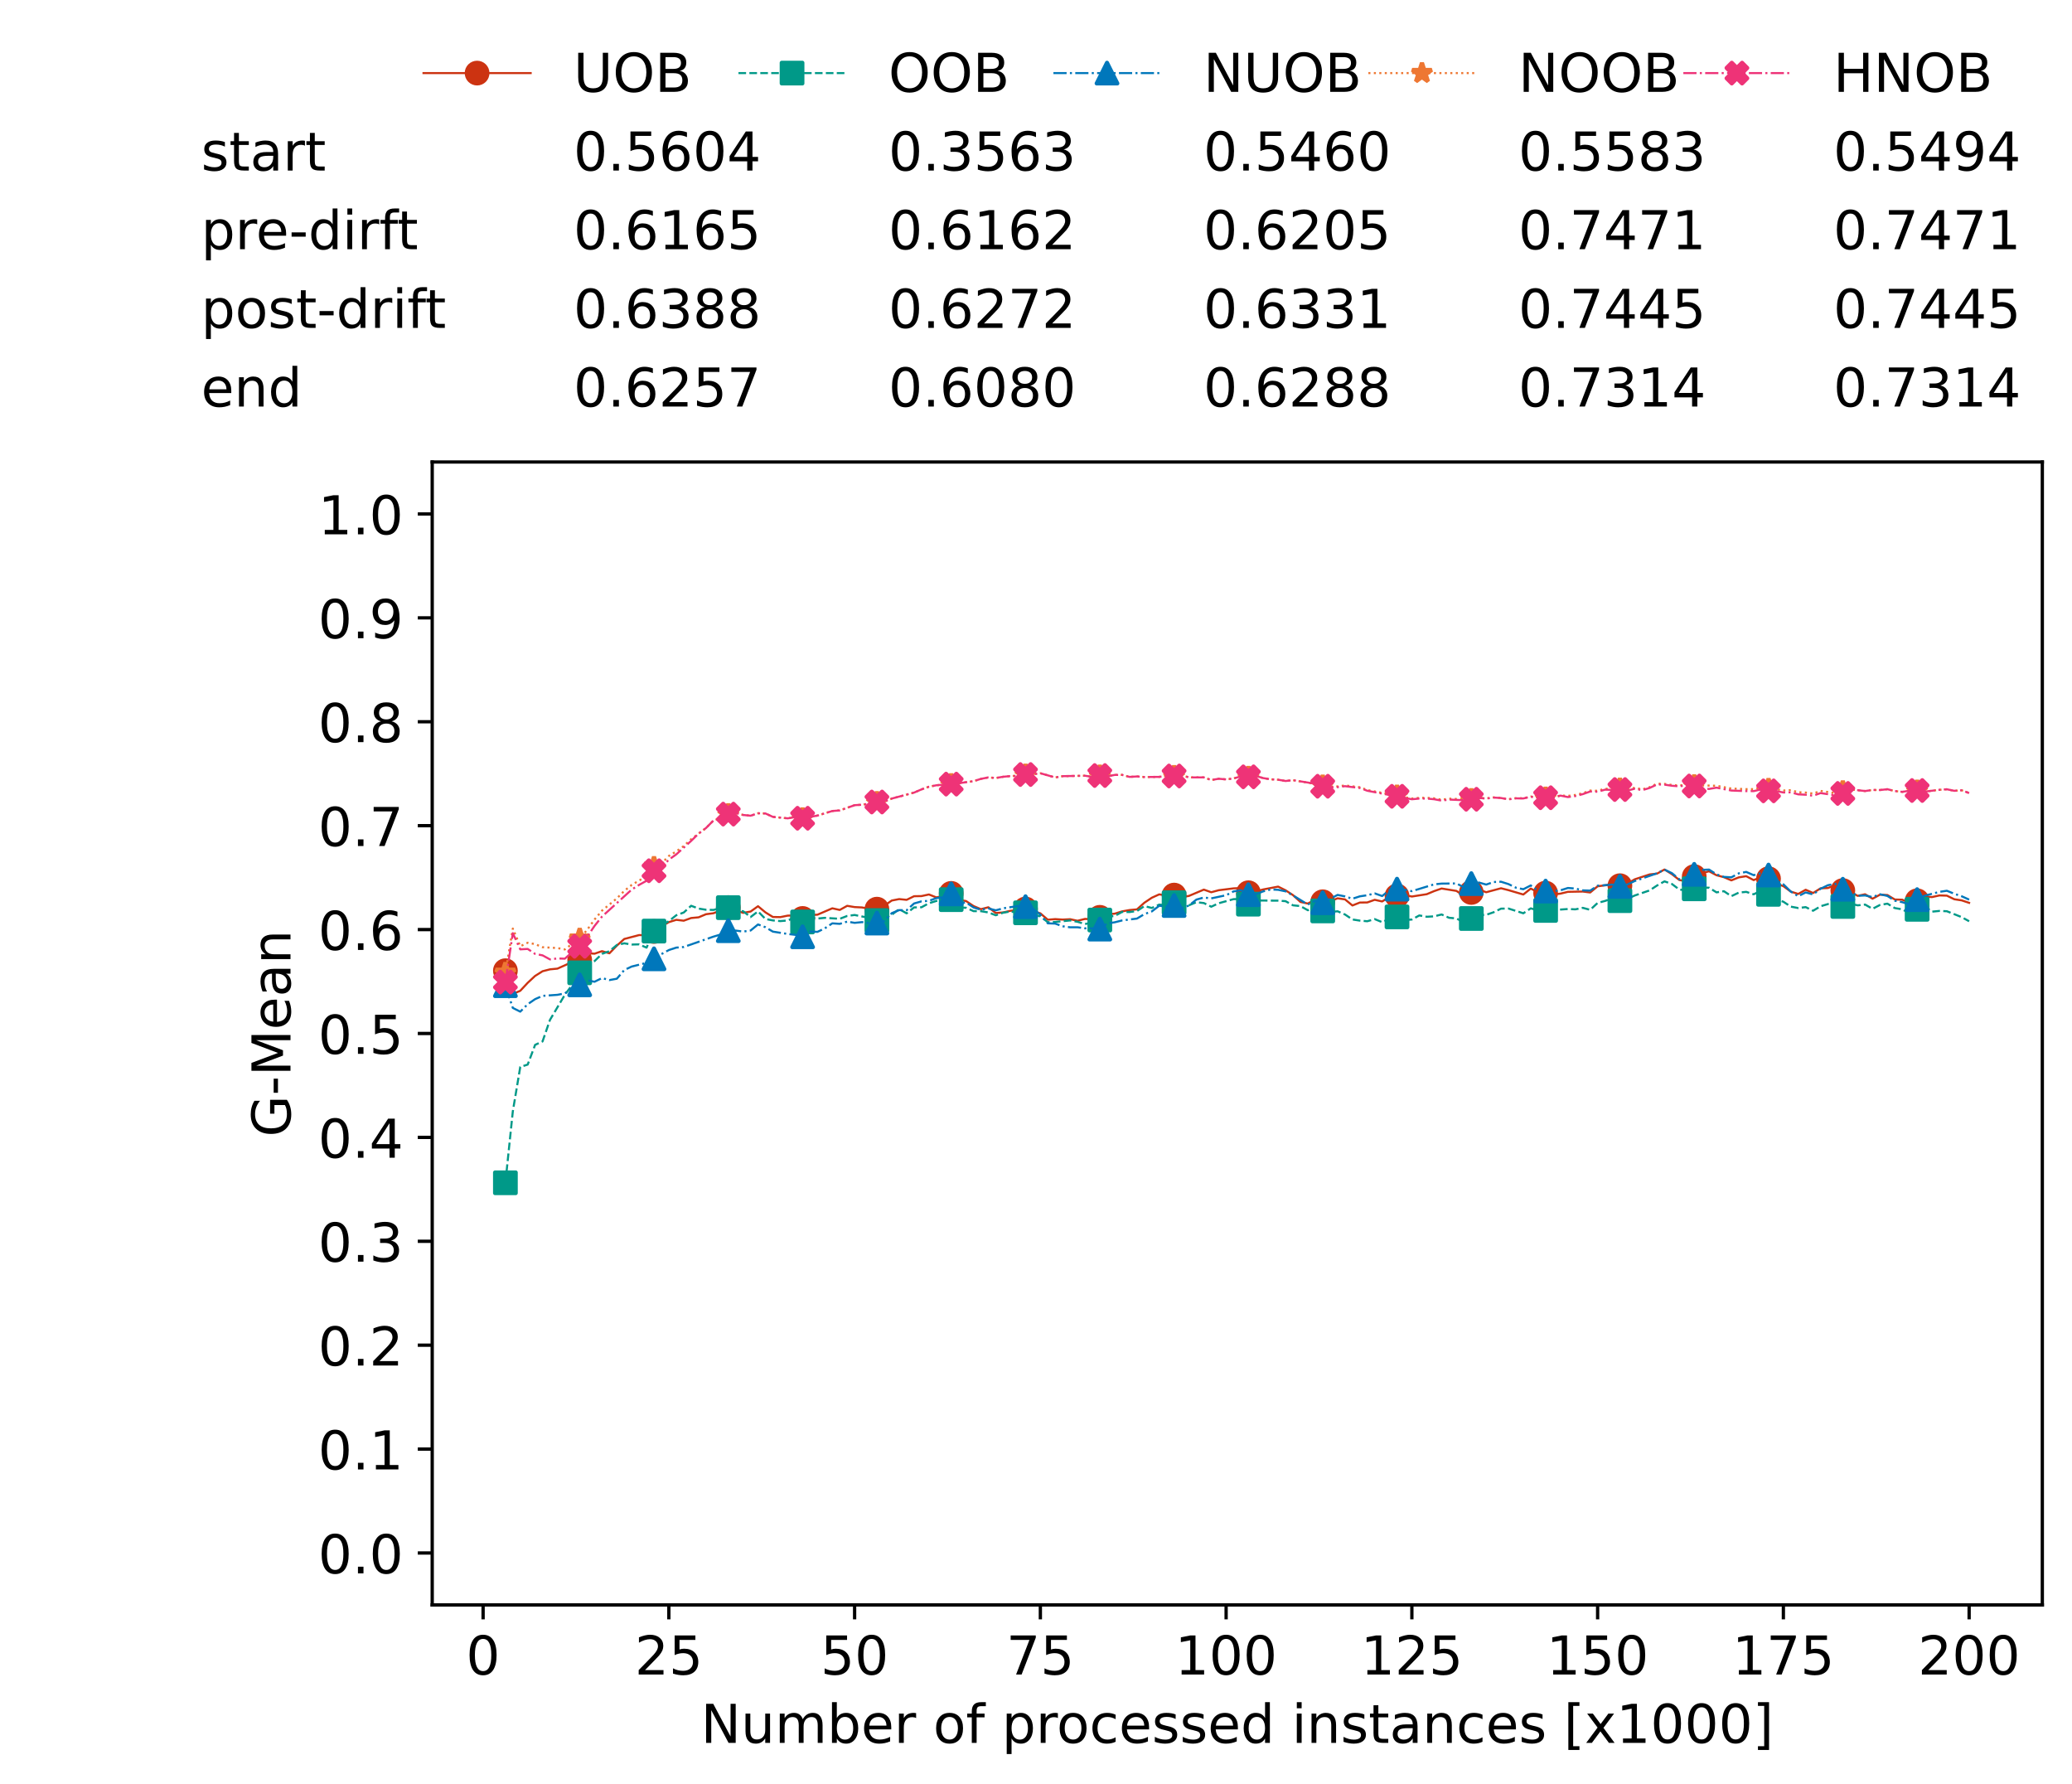 <?xml version="1.0" encoding="utf-8" standalone="no"?>
<!DOCTYPE svg PUBLIC "-//W3C//DTD SVG 1.1//EN"
  "http://www.w3.org/Graphics/SVG/1.1/DTD/svg11.dtd">
<!-- Created with matplotlib (https://matplotlib.org/) -->
<svg height="432.615pt" version="1.1" viewBox="0 0 502.65 432.615" width="502.65pt" xmlns="http://www.w3.org/2000/svg" xmlns:xlink="http://www.w3.org/1999/xlink">
 <defs>
  <style type="text/css">*{stroke-linecap:butt;stroke-linejoin:round;}</style>
 </defs>
 <g id="figure_1">
  <g id="patch_1">
   <path d="M 0 432.615 
L 502.65 432.615 
L 502.65 0 
L 0 0 
z
" style="fill:#ffffff;"/>
  </g>
  <g id="axes_1">
   <g id="patch_2">
    <path d="M 104.85 389.252 
L 495.45 389.252 
L 495.45 112.052 
L 104.85 112.052 
z
" style="fill:#ffffff;"/>
   </g>
   <g id="matplotlib.axis_1">
    <g id="xtick_1">
     <g id="line2d_1">
      <defs>
       <path d="M 0 0 
L 0 3.5 
" id="m9d84b750c2" style="stroke:#000000;stroke-width:0.8;"/>
      </defs>
      <g>
       <use style="stroke:#000000;stroke-width:0.8;" x="117.197" xlink:href="#m9d84b750c2" y="389.252"/>
      </g>
     </g>
     <g id="text_1">
      <!-- 0 -->
      <g transform="translate(113.061 406.13)scale(0.13 -0.13)">
       <defs>
        <path d="M 31.781 66.406 
Q 24.172 66.406 20.328 58.906 
Q 16.5 51.422 16.5 36.375 
Q 16.5 21.391 20.328 13.891 
Q 24.172 6.391 31.781 6.391 
Q 39.453 6.391 43.281 13.891 
Q 47.125 21.391 47.125 36.375 
Q 47.125 51.422 43.281 58.906 
Q 39.453 66.406 31.781 66.406 
z
M 31.781 74.219 
Q 44.047 74.219 50.516 64.516 
Q 56.984 54.828 56.984 36.375 
Q 56.984 17.969 50.516 8.266 
Q 44.047 -1.422 31.781 -1.422 
Q 19.531 -1.422 13.062 8.266 
Q 6.594 17.969 6.594 36.375 
Q 6.594 54.828 13.062 64.516 
Q 19.531 74.219 31.781 74.219 
z
" id="DejaVuSans-48"/>
       </defs>
       <use xlink:href="#DejaVuSans-48"/>
      </g>
     </g>
    </g>
    <g id="xtick_2">
     <g id="line2d_2">
      <g>
       <use style="stroke:#000000;stroke-width:0.8;" x="162.259" xlink:href="#m9d84b750c2" y="389.252"/>
      </g>
     </g>
     <g id="text_2">
      <!-- 25 -->
      <g transform="translate(153.988 406.13)scale(0.13 -0.13)">
       <defs>
        <path d="M 19.188 8.297 
L 53.609 8.297 
L 53.609 0 
L 7.328 0 
L 7.328 8.297 
Q 12.938 14.109 22.625 23.891 
Q 32.328 33.688 34.812 36.531 
Q 39.547 41.844 41.422 45.531 
Q 43.312 49.219 43.312 52.781 
Q 43.312 58.594 39.234 62.25 
Q 35.156 65.922 28.609 65.922 
Q 23.969 65.922 18.812 64.312 
Q 13.672 62.703 7.812 59.422 
L 7.812 69.391 
Q 13.766 71.781 18.938 73 
Q 24.125 74.219 28.422 74.219 
Q 39.75 74.219 46.484 68.547 
Q 53.219 62.891 53.219 53.422 
Q 53.219 48.922 51.531 44.891 
Q 49.859 40.875 45.406 35.406 
Q 44.188 33.984 37.641 27.219 
Q 31.109 20.453 19.188 8.297 
z
" id="DejaVuSans-50"/>
        <path d="M 10.797 72.906 
L 49.516 72.906 
L 49.516 64.594 
L 19.828 64.594 
L 19.828 46.734 
Q 21.969 47.469 24.109 47.828 
Q 26.266 48.188 28.422 48.188 
Q 40.625 48.188 47.75 41.5 
Q 54.891 34.812 54.891 23.391 
Q 54.891 11.625 47.562 5.094 
Q 40.234 -1.422 26.906 -1.422 
Q 22.312 -1.422 17.547 -0.641 
Q 12.797 0.141 7.719 1.703 
L 7.719 11.625 
Q 12.109 9.234 16.797 8.062 
Q 21.484 6.891 26.703 6.891 
Q 35.156 6.891 40.078 11.328 
Q 45.016 15.766 45.016 23.391 
Q 45.016 31 40.078 35.438 
Q 35.156 39.891 26.703 39.891 
Q 22.75 39.891 18.812 39.016 
Q 14.891 38.141 10.797 36.281 
z
" id="DejaVuSans-53"/>
       </defs>
       <use xlink:href="#DejaVuSans-50"/>
       <use x="63.623" xlink:href="#DejaVuSans-53"/>
      </g>
     </g>
    </g>
    <g id="xtick_3">
     <g id="line2d_3">
      <g>
       <use style="stroke:#000000;stroke-width:0.8;" x="207.322" xlink:href="#m9d84b750c2" y="389.252"/>
      </g>
     </g>
     <g id="text_3">
      <!-- 50 -->
      <g transform="translate(199.05 406.13)scale(0.13 -0.13)">
       <use xlink:href="#DejaVuSans-53"/>
       <use x="63.623" xlink:href="#DejaVuSans-48"/>
      </g>
     </g>
    </g>
    <g id="xtick_4">
     <g id="line2d_4">
      <g>
       <use style="stroke:#000000;stroke-width:0.8;" x="252.384" xlink:href="#m9d84b750c2" y="389.252"/>
      </g>
     </g>
     <g id="text_4">
      <!-- 75 -->
      <g transform="translate(244.113 406.13)scale(0.13 -0.13)">
       <defs>
        <path d="M 8.203 72.906 
L 55.078 72.906 
L 55.078 68.703 
L 28.609 0 
L 18.312 0 
L 43.219 64.594 
L 8.203 64.594 
z
" id="DejaVuSans-55"/>
       </defs>
       <use xlink:href="#DejaVuSans-55"/>
       <use x="63.623" xlink:href="#DejaVuSans-53"/>
      </g>
     </g>
    </g>
    <g id="xtick_5">
     <g id="line2d_5">
      <g>
       <use style="stroke:#000000;stroke-width:0.8;" x="297.446" xlink:href="#m9d84b750c2" y="389.252"/>
      </g>
     </g>
     <g id="text_5">
      <!-- 100 -->
      <g transform="translate(285.039 406.13)scale(0.13 -0.13)">
       <defs>
        <path d="M 12.406 8.297 
L 28.516 8.297 
L 28.516 63.922 
L 10.984 60.406 
L 10.984 69.391 
L 28.422 72.906 
L 38.281 72.906 
L 38.281 8.297 
L 54.391 8.297 
L 54.391 0 
L 12.406 0 
z
" id="DejaVuSans-49"/>
       </defs>
       <use xlink:href="#DejaVuSans-49"/>
       <use x="63.623" xlink:href="#DejaVuSans-48"/>
       <use x="127.246" xlink:href="#DejaVuSans-48"/>
      </g>
     </g>
    </g>
    <g id="xtick_6">
     <g id="line2d_6">
      <g>
       <use style="stroke:#000000;stroke-width:0.8;" x="342.509" xlink:href="#m9d84b750c2" y="389.252"/>
      </g>
     </g>
     <g id="text_6">
      <!-- 125 -->
      <g transform="translate(330.102 406.13)scale(0.13 -0.13)">
       <use xlink:href="#DejaVuSans-49"/>
       <use x="63.623" xlink:href="#DejaVuSans-50"/>
       <use x="127.246" xlink:href="#DejaVuSans-53"/>
      </g>
     </g>
    </g>
    <g id="xtick_7">
     <g id="line2d_7">
      <g>
       <use style="stroke:#000000;stroke-width:0.8;" x="387.571" xlink:href="#m9d84b750c2" y="389.252"/>
      </g>
     </g>
     <g id="text_7">
      <!-- 150 -->
      <g transform="translate(375.164 406.13)scale(0.13 -0.13)">
       <use xlink:href="#DejaVuSans-49"/>
       <use x="63.623" xlink:href="#DejaVuSans-53"/>
       <use x="127.246" xlink:href="#DejaVuSans-48"/>
      </g>
     </g>
    </g>
    <g id="xtick_8">
     <g id="line2d_8">
      <g>
       <use style="stroke:#000000;stroke-width:0.8;" x="432.633" xlink:href="#m9d84b750c2" y="389.252"/>
      </g>
     </g>
     <g id="text_8">
      <!-- 175 -->
      <g transform="translate(420.226 406.13)scale(0.13 -0.13)">
       <use xlink:href="#DejaVuSans-49"/>
       <use x="63.623" xlink:href="#DejaVuSans-55"/>
       <use x="127.246" xlink:href="#DejaVuSans-53"/>
      </g>
     </g>
    </g>
    <g id="xtick_9">
     <g id="line2d_9">
      <g>
       <use style="stroke:#000000;stroke-width:0.8;" x="477.695" xlink:href="#m9d84b750c2" y="389.252"/>
      </g>
     </g>
     <g id="text_9">
      <!-- 200 -->
      <g transform="translate(465.289 406.13)scale(0.13 -0.13)">
       <use xlink:href="#DejaVuSans-50"/>
       <use x="63.623" xlink:href="#DejaVuSans-48"/>
       <use x="127.246" xlink:href="#DejaVuSans-48"/>
      </g>
     </g>
    </g>
    <g id="text_10">
     <!-- Number of processed instances [x1000] -->
     <g transform="translate(170.025 422.711)scale(0.13 -0.13)">
      <defs>
       <path d="M 9.812 72.906 
L 23.094 72.906 
L 55.422 11.922 
L 55.422 72.906 
L 64.984 72.906 
L 64.984 0 
L 51.703 0 
L 19.391 60.984 
L 19.391 0 
L 9.812 0 
z
" id="DejaVuSans-78"/>
       <path d="M 8.5 21.578 
L 8.5 54.688 
L 17.484 54.688 
L 17.484 21.922 
Q 17.484 14.156 20.5 10.266 
Q 23.531 6.391 29.594 6.391 
Q 36.859 6.391 41.078 11.031 
Q 45.312 15.672 45.312 23.688 
L 45.312 54.688 
L 54.297 54.688 
L 54.297 0 
L 45.312 0 
L 45.312 8.406 
Q 42.047 3.422 37.719 1 
Q 33.406 -1.422 27.688 -1.422 
Q 18.266 -1.422 13.375 4.438 
Q 8.5 10.297 8.5 21.578 
z
M 31.109 56 
z
" id="DejaVuSans-117"/>
       <path d="M 52 44.188 
Q 55.375 50.25 60.062 53.125 
Q 64.75 56 71.094 56 
Q 79.641 56 84.281 50.016 
Q 88.922 44.047 88.922 33.016 
L 88.922 0 
L 79.891 0 
L 79.891 32.719 
Q 79.891 40.578 77.094 44.375 
Q 74.312 48.188 68.609 48.188 
Q 61.625 48.188 57.562 43.547 
Q 53.516 38.922 53.516 30.906 
L 53.516 0 
L 44.484 0 
L 44.484 32.719 
Q 44.484 40.625 41.703 44.406 
Q 38.922 48.188 33.109 48.188 
Q 26.219 48.188 22.156 43.531 
Q 18.109 38.875 18.109 30.906 
L 18.109 0 
L 9.078 0 
L 9.078 54.688 
L 18.109 54.688 
L 18.109 46.188 
Q 21.188 51.219 25.484 53.609 
Q 29.781 56 35.688 56 
Q 41.656 56 45.828 52.969 
Q 50 49.953 52 44.188 
z
" id="DejaVuSans-109"/>
       <path d="M 48.688 27.297 
Q 48.688 37.203 44.609 42.844 
Q 40.531 48.484 33.406 48.484 
Q 26.266 48.484 22.188 42.844 
Q 18.109 37.203 18.109 27.297 
Q 18.109 17.391 22.188 11.75 
Q 26.266 6.109 33.406 6.109 
Q 40.531 6.109 44.609 11.75 
Q 48.688 17.391 48.688 27.297 
z
M 18.109 46.391 
Q 20.953 51.266 25.266 53.625 
Q 29.594 56 35.594 56 
Q 45.562 56 51.781 48.094 
Q 58.016 40.188 58.016 27.297 
Q 58.016 14.406 51.781 6.484 
Q 45.562 -1.422 35.594 -1.422 
Q 29.594 -1.422 25.266 0.953 
Q 20.953 3.328 18.109 8.203 
L 18.109 0 
L 9.078 0 
L 9.078 75.984 
L 18.109 75.984 
z
" id="DejaVuSans-98"/>
       <path d="M 56.203 29.594 
L 56.203 25.203 
L 14.891 25.203 
Q 15.484 15.922 20.484 11.062 
Q 25.484 6.203 34.422 6.203 
Q 39.594 6.203 44.453 7.469 
Q 49.312 8.734 54.109 11.281 
L 54.109 2.781 
Q 49.266 0.734 44.188 -0.344 
Q 39.109 -1.422 33.891 -1.422 
Q 20.797 -1.422 13.156 6.188 
Q 5.516 13.812 5.516 26.812 
Q 5.516 40.234 12.766 48.109 
Q 20.016 56 32.328 56 
Q 43.359 56 49.781 48.891 
Q 56.203 41.797 56.203 29.594 
z
M 47.219 32.234 
Q 47.125 39.594 43.094 43.984 
Q 39.062 48.391 32.422 48.391 
Q 24.906 48.391 20.391 44.141 
Q 15.875 39.891 15.188 32.172 
z
" id="DejaVuSans-101"/>
       <path d="M 41.109 46.297 
Q 39.594 47.172 37.812 47.578 
Q 36.031 48 33.891 48 
Q 26.266 48 22.188 43.047 
Q 18.109 38.094 18.109 28.812 
L 18.109 0 
L 9.078 0 
L 9.078 54.688 
L 18.109 54.688 
L 18.109 46.188 
Q 20.953 51.172 25.484 53.578 
Q 30.031 56 36.531 56 
Q 37.453 56 38.578 55.875 
Q 39.703 55.766 41.062 55.516 
z
" id="DejaVuSans-114"/>
       <path id="DejaVuSans-32"/>
       <path d="M 30.609 48.391 
Q 23.391 48.391 19.188 42.75 
Q 14.984 37.109 14.984 27.297 
Q 14.984 17.484 19.156 11.844 
Q 23.344 6.203 30.609 6.203 
Q 37.797 6.203 41.984 11.859 
Q 46.188 17.531 46.188 27.297 
Q 46.188 37.016 41.984 42.703 
Q 37.797 48.391 30.609 48.391 
z
M 30.609 56 
Q 42.328 56 49.016 48.375 
Q 55.719 40.766 55.719 27.297 
Q 55.719 13.875 49.016 6.219 
Q 42.328 -1.422 30.609 -1.422 
Q 18.844 -1.422 12.172 6.219 
Q 5.516 13.875 5.516 27.297 
Q 5.516 40.766 12.172 48.375 
Q 18.844 56 30.609 56 
z
" id="DejaVuSans-111"/>
       <path d="M 37.109 75.984 
L 37.109 68.5 
L 28.516 68.5 
Q 23.688 68.5 21.797 66.547 
Q 19.922 64.594 19.922 59.516 
L 19.922 54.688 
L 34.719 54.688 
L 34.719 47.703 
L 19.922 47.703 
L 19.922 0 
L 10.891 0 
L 10.891 47.703 
L 2.297 47.703 
L 2.297 54.688 
L 10.891 54.688 
L 10.891 58.5 
Q 10.891 67.625 15.141 71.797 
Q 19.391 75.984 28.609 75.984 
z
" id="DejaVuSans-102"/>
       <path d="M 18.109 8.203 
L 18.109 -20.797 
L 9.078 -20.797 
L 9.078 54.688 
L 18.109 54.688 
L 18.109 46.391 
Q 20.953 51.266 25.266 53.625 
Q 29.594 56 35.594 56 
Q 45.562 56 51.781 48.094 
Q 58.016 40.188 58.016 27.297 
Q 58.016 14.406 51.781 6.484 
Q 45.562 -1.422 35.594 -1.422 
Q 29.594 -1.422 25.266 0.953 
Q 20.953 3.328 18.109 8.203 
z
M 48.688 27.297 
Q 48.688 37.203 44.609 42.844 
Q 40.531 48.484 33.406 48.484 
Q 26.266 48.484 22.188 42.844 
Q 18.109 37.203 18.109 27.297 
Q 18.109 17.391 22.188 11.75 
Q 26.266 6.109 33.406 6.109 
Q 40.531 6.109 44.609 11.75 
Q 48.688 17.391 48.688 27.297 
z
" id="DejaVuSans-112"/>
       <path d="M 48.781 52.594 
L 48.781 44.188 
Q 44.969 46.297 41.141 47.344 
Q 37.312 48.391 33.406 48.391 
Q 24.656 48.391 19.812 42.844 
Q 14.984 37.312 14.984 27.297 
Q 14.984 17.281 19.812 11.734 
Q 24.656 6.203 33.406 6.203 
Q 37.312 6.203 41.141 7.25 
Q 44.969 8.297 48.781 10.406 
L 48.781 2.094 
Q 45.016 0.344 40.984 -0.531 
Q 36.969 -1.422 32.422 -1.422 
Q 20.062 -1.422 12.781 6.344 
Q 5.516 14.109 5.516 27.297 
Q 5.516 40.672 12.859 48.328 
Q 20.219 56 33.016 56 
Q 37.156 56 41.109 55.141 
Q 45.062 54.297 48.781 52.594 
z
" id="DejaVuSans-99"/>
       <path d="M 44.281 53.078 
L 44.281 44.578 
Q 40.484 46.531 36.375 47.5 
Q 32.281 48.484 27.875 48.484 
Q 21.188 48.484 17.844 46.438 
Q 14.5 44.391 14.5 40.281 
Q 14.5 37.156 16.891 35.375 
Q 19.281 33.594 26.516 31.984 
L 29.594 31.297 
Q 39.156 29.25 43.188 25.516 
Q 47.219 21.781 47.219 15.094 
Q 47.219 7.469 41.188 3.016 
Q 35.156 -1.422 24.609 -1.422 
Q 20.219 -1.422 15.453 -0.562 
Q 10.688 0.297 5.422 2 
L 5.422 11.281 
Q 10.406 8.688 15.234 7.391 
Q 20.062 6.109 24.812 6.109 
Q 31.156 6.109 34.562 8.281 
Q 37.984 10.453 37.984 14.406 
Q 37.984 18.062 35.516 20.016 
Q 33.062 21.969 24.703 23.781 
L 21.578 24.516 
Q 13.234 26.266 9.516 29.906 
Q 5.812 33.547 5.812 39.891 
Q 5.812 47.609 11.281 51.797 
Q 16.75 56 26.812 56 
Q 31.781 56 36.172 55.266 
Q 40.578 54.547 44.281 53.078 
z
" id="DejaVuSans-115"/>
       <path d="M 45.406 46.391 
L 45.406 75.984 
L 54.391 75.984 
L 54.391 0 
L 45.406 0 
L 45.406 8.203 
Q 42.578 3.328 38.25 0.953 
Q 33.938 -1.422 27.875 -1.422 
Q 17.969 -1.422 11.734 6.484 
Q 5.516 14.406 5.516 27.297 
Q 5.516 40.188 11.734 48.094 
Q 17.969 56 27.875 56 
Q 33.938 56 38.25 53.625 
Q 42.578 51.266 45.406 46.391 
z
M 14.797 27.297 
Q 14.797 17.391 18.875 11.75 
Q 22.953 6.109 30.078 6.109 
Q 37.203 6.109 41.297 11.75 
Q 45.406 17.391 45.406 27.297 
Q 45.406 37.203 41.297 42.844 
Q 37.203 48.484 30.078 48.484 
Q 22.953 48.484 18.875 42.844 
Q 14.797 37.203 14.797 27.297 
z
" id="DejaVuSans-100"/>
       <path d="M 9.422 54.688 
L 18.406 54.688 
L 18.406 0 
L 9.422 0 
z
M 9.422 75.984 
L 18.406 75.984 
L 18.406 64.594 
L 9.422 64.594 
z
" id="DejaVuSans-105"/>
       <path d="M 54.891 33.016 
L 54.891 0 
L 45.906 0 
L 45.906 32.719 
Q 45.906 40.484 42.875 44.328 
Q 39.844 48.188 33.797 48.188 
Q 26.516 48.188 22.312 43.547 
Q 18.109 38.922 18.109 30.906 
L 18.109 0 
L 9.078 0 
L 9.078 54.688 
L 18.109 54.688 
L 18.109 46.188 
Q 21.344 51.125 25.703 53.562 
Q 30.078 56 35.797 56 
Q 45.219 56 50.047 50.172 
Q 54.891 44.344 54.891 33.016 
z
" id="DejaVuSans-110"/>
       <path d="M 18.312 70.219 
L 18.312 54.688 
L 36.812 54.688 
L 36.812 47.703 
L 18.312 47.703 
L 18.312 18.016 
Q 18.312 11.328 20.141 9.422 
Q 21.969 7.516 27.594 7.516 
L 36.812 7.516 
L 36.812 0 
L 27.594 0 
Q 17.188 0 13.234 3.875 
Q 9.281 7.766 9.281 18.016 
L 9.281 47.703 
L 2.688 47.703 
L 2.688 54.688 
L 9.281 54.688 
L 9.281 70.219 
z
" id="DejaVuSans-116"/>
       <path d="M 34.281 27.484 
Q 23.391 27.484 19.188 25 
Q 14.984 22.516 14.984 16.5 
Q 14.984 11.719 18.141 8.906 
Q 21.297 6.109 26.703 6.109 
Q 34.188 6.109 38.703 11.406 
Q 43.219 16.703 43.219 25.484 
L 43.219 27.484 
z
M 52.203 31.203 
L 52.203 0 
L 43.219 0 
L 43.219 8.297 
Q 40.141 3.328 35.547 0.953 
Q 30.953 -1.422 24.312 -1.422 
Q 15.922 -1.422 10.953 3.297 
Q 6 8.016 6 15.922 
Q 6 25.141 12.172 29.828 
Q 18.359 34.516 30.609 34.516 
L 43.219 34.516 
L 43.219 35.406 
Q 43.219 41.609 39.141 45 
Q 35.062 48.391 27.688 48.391 
Q 23 48.391 18.547 47.266 
Q 14.109 46.141 10.016 43.891 
L 10.016 52.203 
Q 14.938 54.109 19.578 55.047 
Q 24.219 56 28.609 56 
Q 40.484 56 46.344 49.844 
Q 52.203 43.703 52.203 31.203 
z
" id="DejaVuSans-97"/>
       <path d="M 8.594 75.984 
L 29.297 75.984 
L 29.297 69 
L 17.578 69 
L 17.578 -6.203 
L 29.297 -6.203 
L 29.297 -13.188 
L 8.594 -13.188 
z
" id="DejaVuSans-91"/>
       <path d="M 54.891 54.688 
L 35.109 28.078 
L 55.906 0 
L 45.312 0 
L 29.391 21.484 
L 13.484 0 
L 2.875 0 
L 24.125 28.609 
L 4.688 54.688 
L 15.281 54.688 
L 29.781 35.203 
L 44.281 54.688 
z
" id="DejaVuSans-120"/>
       <path d="M 30.422 75.984 
L 30.422 -13.188 
L 9.719 -13.188 
L 9.719 -6.203 
L 21.391 -6.203 
L 21.391 69 
L 9.719 69 
L 9.719 75.984 
z
" id="DejaVuSans-93"/>
      </defs>
      <use xlink:href="#DejaVuSans-78"/>
      <use x="74.805" xlink:href="#DejaVuSans-117"/>
      <use x="138.184" xlink:href="#DejaVuSans-109"/>
      <use x="235.596" xlink:href="#DejaVuSans-98"/>
      <use x="299.072" xlink:href="#DejaVuSans-101"/>
      <use x="360.596" xlink:href="#DejaVuSans-114"/>
      <use x="401.709" xlink:href="#DejaVuSans-32"/>
      <use x="433.496" xlink:href="#DejaVuSans-111"/>
      <use x="494.678" xlink:href="#DejaVuSans-102"/>
      <use x="529.883" xlink:href="#DejaVuSans-32"/>
      <use x="561.67" xlink:href="#DejaVuSans-112"/>
      <use x="625.146" xlink:href="#DejaVuSans-114"/>
      <use x="664.01" xlink:href="#DejaVuSans-111"/>
      <use x="725.191" xlink:href="#DejaVuSans-99"/>
      <use x="780.172" xlink:href="#DejaVuSans-101"/>
      <use x="841.695" xlink:href="#DejaVuSans-115"/>
      <use x="893.795" xlink:href="#DejaVuSans-115"/>
      <use x="945.895" xlink:href="#DejaVuSans-101"/>
      <use x="1007.418" xlink:href="#DejaVuSans-100"/>
      <use x="1070.895" xlink:href="#DejaVuSans-32"/>
      <use x="1102.682" xlink:href="#DejaVuSans-105"/>
      <use x="1130.465" xlink:href="#DejaVuSans-110"/>
      <use x="1193.844" xlink:href="#DejaVuSans-115"/>
      <use x="1245.943" xlink:href="#DejaVuSans-116"/>
      <use x="1285.152" xlink:href="#DejaVuSans-97"/>
      <use x="1346.432" xlink:href="#DejaVuSans-110"/>
      <use x="1409.811" xlink:href="#DejaVuSans-99"/>
      <use x="1464.791" xlink:href="#DejaVuSans-101"/>
      <use x="1526.314" xlink:href="#DejaVuSans-115"/>
      <use x="1578.414" xlink:href="#DejaVuSans-32"/>
      <use x="1610.201" xlink:href="#DejaVuSans-91"/>
      <use x="1649.215" xlink:href="#DejaVuSans-120"/>
      <use x="1708.395" xlink:href="#DejaVuSans-49"/>
      <use x="1772.018" xlink:href="#DejaVuSans-48"/>
      <use x="1835.641" xlink:href="#DejaVuSans-48"/>
      <use x="1899.264" xlink:href="#DejaVuSans-48"/>
      <use x="1962.887" xlink:href="#DejaVuSans-93"/>
     </g>
    </g>
   </g>
   <g id="matplotlib.axis_2">
    <g id="ytick_1">
     <g id="line2d_10">
      <defs>
       <path d="M 0 0 
L -3.5 0 
" id="mf414cfba9c" style="stroke:#000000;stroke-width:0.8;"/>
      </defs>
      <g>
       <use style="stroke:#000000;stroke-width:0.8;" x="104.85" xlink:href="#mf414cfba9c" y="376.652"/>
      </g>
     </g>
     <g id="text_11">
      <!-- 0.0 -->
      <g transform="translate(77.176 381.591)scale(0.13 -0.13)">
       <defs>
        <path d="M 10.688 12.406 
L 21 12.406 
L 21 0 
L 10.688 0 
z
" id="DejaVuSans-46"/>
       </defs>
       <use xlink:href="#DejaVuSans-48"/>
       <use x="63.623" xlink:href="#DejaVuSans-46"/>
       <use x="95.41" xlink:href="#DejaVuSans-48"/>
      </g>
     </g>
    </g>
    <g id="ytick_2">
     <g id="line2d_11">
      <g>
       <use style="stroke:#000000;stroke-width:0.8;" x="104.85" xlink:href="#mf414cfba9c" y="351.452"/>
      </g>
     </g>
     <g id="text_12">
      <!-- 0.1 -->
      <g transform="translate(77.176 356.391)scale(0.13 -0.13)">
       <use xlink:href="#DejaVuSans-48"/>
       <use x="63.623" xlink:href="#DejaVuSans-46"/>
       <use x="95.41" xlink:href="#DejaVuSans-49"/>
      </g>
     </g>
    </g>
    <g id="ytick_3">
     <g id="line2d_12">
      <g>
       <use style="stroke:#000000;stroke-width:0.8;" x="104.85" xlink:href="#mf414cfba9c" y="326.252"/>
      </g>
     </g>
     <g id="text_13">
      <!-- 0.2 -->
      <g transform="translate(77.176 331.191)scale(0.13 -0.13)">
       <use xlink:href="#DejaVuSans-48"/>
       <use x="63.623" xlink:href="#DejaVuSans-46"/>
       <use x="95.41" xlink:href="#DejaVuSans-50"/>
      </g>
     </g>
    </g>
    <g id="ytick_4">
     <g id="line2d_13">
      <g>
       <use style="stroke:#000000;stroke-width:0.8;" x="104.85" xlink:href="#mf414cfba9c" y="301.052"/>
      </g>
     </g>
     <g id="text_14">
      <!-- 0.3 -->
      <g transform="translate(77.176 305.991)scale(0.13 -0.13)">
       <defs>
        <path d="M 40.578 39.312 
Q 47.656 37.797 51.625 33 
Q 55.609 28.219 55.609 21.188 
Q 55.609 10.406 48.188 4.484 
Q 40.766 -1.422 27.094 -1.422 
Q 22.516 -1.422 17.656 -0.516 
Q 12.797 0.391 7.625 2.203 
L 7.625 11.719 
Q 11.719 9.328 16.594 8.109 
Q 21.484 6.891 26.812 6.891 
Q 36.078 6.891 40.938 10.547 
Q 45.797 14.203 45.797 21.188 
Q 45.797 27.641 41.281 31.266 
Q 36.766 34.906 28.719 34.906 
L 20.219 34.906 
L 20.219 43.016 
L 29.109 43.016 
Q 36.375 43.016 40.234 45.922 
Q 44.094 48.828 44.094 54.297 
Q 44.094 59.906 40.109 62.906 
Q 36.141 65.922 28.719 65.922 
Q 24.656 65.922 20.016 65.031 
Q 15.375 64.156 9.812 62.312 
L 9.812 71.094 
Q 15.438 72.656 20.344 73.438 
Q 25.25 74.219 29.594 74.219 
Q 40.828 74.219 47.359 69.109 
Q 53.906 64.016 53.906 55.328 
Q 53.906 49.266 50.438 45.094 
Q 46.969 40.922 40.578 39.312 
z
" id="DejaVuSans-51"/>
       </defs>
       <use xlink:href="#DejaVuSans-48"/>
       <use x="63.623" xlink:href="#DejaVuSans-46"/>
       <use x="95.41" xlink:href="#DejaVuSans-51"/>
      </g>
     </g>
    </g>
    <g id="ytick_5">
     <g id="line2d_14">
      <g>
       <use style="stroke:#000000;stroke-width:0.8;" x="104.85" xlink:href="#mf414cfba9c" y="275.852"/>
      </g>
     </g>
     <g id="text_15">
      <!-- 0.4 -->
      <g transform="translate(77.176 280.791)scale(0.13 -0.13)">
       <defs>
        <path d="M 37.797 64.312 
L 12.891 25.391 
L 37.797 25.391 
z
M 35.203 72.906 
L 47.609 72.906 
L 47.609 25.391 
L 58.016 25.391 
L 58.016 17.188 
L 47.609 17.188 
L 47.609 0 
L 37.797 0 
L 37.797 17.188 
L 4.891 17.188 
L 4.891 26.703 
z
" id="DejaVuSans-52"/>
       </defs>
       <use xlink:href="#DejaVuSans-48"/>
       <use x="63.623" xlink:href="#DejaVuSans-46"/>
       <use x="95.41" xlink:href="#DejaVuSans-52"/>
      </g>
     </g>
    </g>
    <g id="ytick_6">
     <g id="line2d_15">
      <g>
       <use style="stroke:#000000;stroke-width:0.8;" x="104.85" xlink:href="#mf414cfba9c" y="250.652"/>
      </g>
     </g>
     <g id="text_16">
      <!-- 0.5 -->
      <g transform="translate(77.176 255.591)scale(0.13 -0.13)">
       <use xlink:href="#DejaVuSans-48"/>
       <use x="63.623" xlink:href="#DejaVuSans-46"/>
       <use x="95.41" xlink:href="#DejaVuSans-53"/>
      </g>
     </g>
    </g>
    <g id="ytick_7">
     <g id="line2d_16">
      <g>
       <use style="stroke:#000000;stroke-width:0.8;" x="104.85" xlink:href="#mf414cfba9c" y="225.452"/>
      </g>
     </g>
     <g id="text_17">
      <!-- 0.6 -->
      <g transform="translate(77.176 230.391)scale(0.13 -0.13)">
       <defs>
        <path d="M 33.016 40.375 
Q 26.375 40.375 22.484 35.828 
Q 18.609 31.297 18.609 23.391 
Q 18.609 15.531 22.484 10.953 
Q 26.375 6.391 33.016 6.391 
Q 39.656 6.391 43.531 10.953 
Q 47.406 15.531 47.406 23.391 
Q 47.406 31.297 43.531 35.828 
Q 39.656 40.375 33.016 40.375 
z
M 52.594 71.297 
L 52.594 62.312 
Q 48.875 64.062 45.094 64.984 
Q 41.312 65.922 37.594 65.922 
Q 27.828 65.922 22.672 59.328 
Q 17.531 52.734 16.797 39.406 
Q 19.672 43.656 24.016 45.922 
Q 28.375 48.188 33.594 48.188 
Q 44.578 48.188 50.953 41.516 
Q 57.328 34.859 57.328 23.391 
Q 57.328 12.156 50.688 5.359 
Q 44.047 -1.422 33.016 -1.422 
Q 20.359 -1.422 13.672 8.266 
Q 6.984 17.969 6.984 36.375 
Q 6.984 53.656 15.188 63.938 
Q 23.391 74.219 37.203 74.219 
Q 40.922 74.219 44.703 73.484 
Q 48.484 72.75 52.594 71.297 
z
" id="DejaVuSans-54"/>
       </defs>
       <use xlink:href="#DejaVuSans-48"/>
       <use x="63.623" xlink:href="#DejaVuSans-46"/>
       <use x="95.41" xlink:href="#DejaVuSans-54"/>
      </g>
     </g>
    </g>
    <g id="ytick_8">
     <g id="line2d_17">
      <g>
       <use style="stroke:#000000;stroke-width:0.8;" x="104.85" xlink:href="#mf414cfba9c" y="200.252"/>
      </g>
     </g>
     <g id="text_18">
      <!-- 0.7 -->
      <g transform="translate(77.176 205.191)scale(0.13 -0.13)">
       <use xlink:href="#DejaVuSans-48"/>
       <use x="63.623" xlink:href="#DejaVuSans-46"/>
       <use x="95.41" xlink:href="#DejaVuSans-55"/>
      </g>
     </g>
    </g>
    <g id="ytick_9">
     <g id="line2d_18">
      <g>
       <use style="stroke:#000000;stroke-width:0.8;" x="104.85" xlink:href="#mf414cfba9c" y="175.052"/>
      </g>
     </g>
     <g id="text_19">
      <!-- 0.8 -->
      <g transform="translate(77.176 179.991)scale(0.13 -0.13)">
       <defs>
        <path d="M 31.781 34.625 
Q 24.75 34.625 20.719 30.859 
Q 16.703 27.094 16.703 20.516 
Q 16.703 13.922 20.719 10.156 
Q 24.75 6.391 31.781 6.391 
Q 38.812 6.391 42.859 10.172 
Q 46.922 13.969 46.922 20.516 
Q 46.922 27.094 42.891 30.859 
Q 38.875 34.625 31.781 34.625 
z
M 21.922 38.812 
Q 15.578 40.375 12.031 44.719 
Q 8.5 49.078 8.5 55.328 
Q 8.5 64.062 14.719 69.141 
Q 20.953 74.219 31.781 74.219 
Q 42.672 74.219 48.875 69.141 
Q 55.078 64.062 55.078 55.328 
Q 55.078 49.078 51.531 44.719 
Q 48 40.375 41.703 38.812 
Q 48.828 37.156 52.797 32.312 
Q 56.781 27.484 56.781 20.516 
Q 56.781 9.906 50.312 4.234 
Q 43.844 -1.422 31.781 -1.422 
Q 19.734 -1.422 13.25 4.234 
Q 6.781 9.906 6.781 20.516 
Q 6.781 27.484 10.781 32.312 
Q 14.797 37.156 21.922 38.812 
z
M 18.312 54.391 
Q 18.312 48.734 21.844 45.562 
Q 25.391 42.391 31.781 42.391 
Q 38.141 42.391 41.719 45.562 
Q 45.312 48.734 45.312 54.391 
Q 45.312 60.062 41.719 63.234 
Q 38.141 66.406 31.781 66.406 
Q 25.391 66.406 21.844 63.234 
Q 18.312 60.062 18.312 54.391 
z
" id="DejaVuSans-56"/>
       </defs>
       <use xlink:href="#DejaVuSans-48"/>
       <use x="63.623" xlink:href="#DejaVuSans-46"/>
       <use x="95.41" xlink:href="#DejaVuSans-56"/>
      </g>
     </g>
    </g>
    <g id="ytick_10">
     <g id="line2d_19">
      <g>
       <use style="stroke:#000000;stroke-width:0.8;" x="104.85" xlink:href="#mf414cfba9c" y="149.852"/>
      </g>
     </g>
     <g id="text_20">
      <!-- 0.9 -->
      <g transform="translate(77.176 154.791)scale(0.13 -0.13)">
       <defs>
        <path d="M 10.984 1.516 
L 10.984 10.5 
Q 14.703 8.734 18.5 7.812 
Q 22.312 6.891 25.984 6.891 
Q 35.75 6.891 40.891 13.453 
Q 46.047 20.016 46.781 33.406 
Q 43.953 29.203 39.594 26.953 
Q 35.25 24.703 29.984 24.703 
Q 19.047 24.703 12.672 31.312 
Q 6.297 37.938 6.297 49.422 
Q 6.297 60.641 12.938 67.422 
Q 19.578 74.219 30.609 74.219 
Q 43.266 74.219 49.922 64.516 
Q 56.594 54.828 56.594 36.375 
Q 56.594 19.141 48.406 8.859 
Q 40.234 -1.422 26.422 -1.422 
Q 22.703 -1.422 18.891 -0.688 
Q 15.094 0.047 10.984 1.516 
z
M 30.609 32.422 
Q 37.25 32.422 41.125 36.953 
Q 45.016 41.5 45.016 49.422 
Q 45.016 57.281 41.125 61.844 
Q 37.25 66.406 30.609 66.406 
Q 23.969 66.406 20.094 61.844 
Q 16.219 57.281 16.219 49.422 
Q 16.219 41.5 20.094 36.953 
Q 23.969 32.422 30.609 32.422 
z
" id="DejaVuSans-57"/>
       </defs>
       <use xlink:href="#DejaVuSans-48"/>
       <use x="63.623" xlink:href="#DejaVuSans-46"/>
       <use x="95.41" xlink:href="#DejaVuSans-57"/>
      </g>
     </g>
    </g>
    <g id="ytick_11">
     <g id="line2d_20">
      <g>
       <use style="stroke:#000000;stroke-width:0.8;" x="104.85" xlink:href="#mf414cfba9c" y="124.652"/>
      </g>
     </g>
     <g id="text_21">
      <!-- 1.0 -->
      <g transform="translate(77.176 129.591)scale(0.13 -0.13)">
       <use xlink:href="#DejaVuSans-49"/>
       <use x="63.623" xlink:href="#DejaVuSans-46"/>
       <use x="95.41" xlink:href="#DejaVuSans-48"/>
      </g>
     </g>
    </g>
    <g id="text_22">
     <!-- G-Mean -->
     <g transform="translate(70.472 275.744)rotate(-90)scale(0.13 -0.13)">
      <defs>
       <path d="M 59.516 10.406 
L 59.516 29.984 
L 43.406 29.984 
L 43.406 38.094 
L 69.281 38.094 
L 69.281 6.781 
Q 63.578 2.734 56.688 0.656 
Q 49.812 -1.422 42 -1.422 
Q 24.906 -1.422 15.25 8.562 
Q 5.609 18.562 5.609 36.375 
Q 5.609 54.25 15.25 64.234 
Q 24.906 74.219 42 74.219 
Q 49.125 74.219 55.547 72.453 
Q 61.969 70.703 67.391 67.281 
L 67.391 56.781 
Q 61.922 61.422 55.766 63.766 
Q 49.609 66.109 42.828 66.109 
Q 29.438 66.109 22.719 58.641 
Q 16.016 51.172 16.016 36.375 
Q 16.016 21.625 22.719 14.156 
Q 29.438 6.688 42.828 6.688 
Q 48.047 6.688 52.141 7.594 
Q 56.25 8.5 59.516 10.406 
z
" id="DejaVuSans-71"/>
       <path d="M 4.891 31.391 
L 31.203 31.391 
L 31.203 23.391 
L 4.891 23.391 
z
" id="DejaVuSans-45"/>
       <path d="M 9.812 72.906 
L 24.516 72.906 
L 43.109 23.297 
L 61.812 72.906 
L 76.516 72.906 
L 76.516 0 
L 66.891 0 
L 66.891 64.016 
L 48.094 14.016 
L 38.188 14.016 
L 19.391 64.016 
L 19.391 0 
L 9.812 0 
z
" id="DejaVuSans-77"/>
      </defs>
      <use xlink:href="#DejaVuSans-71"/>
      <use x="77.49" xlink:href="#DejaVuSans-45"/>
      <use x="113.574" xlink:href="#DejaVuSans-77"/>
      <use x="199.854" xlink:href="#DejaVuSans-101"/>
      <use x="261.377" xlink:href="#DejaVuSans-97"/>
      <use x="322.656" xlink:href="#DejaVuSans-110"/>
     </g>
    </g>
   </g>
   <g id="line2d_21"/>
   <g id="line2d_22"/>
   <g id="line2d_23"/>
   <g id="line2d_24"/>
   <g id="line2d_25"/>
   <g id="line2d_26">
    <path clip-path="url(#p14757d08c8)" d="M 122.605 235.428 
L 124.407 241.067 
L 126.21 240.302 
L 128.012 238.367 
L 129.815 236.693 
L 131.617 235.56 
L 133.419 235.1 
L 135.222 234.926 
L 138.827 233.313 
L 140.629 232.796 
L 142.432 231.186 
L 144.234 231.302 
L 146.037 230.688 
L 147.839 231.207 
L 149.642 229.349 
L 151.444 227.731 
L 155.049 226.788 
L 156.852 226.832 
L 158.654 225.915 
L 160.457 224.682 
L 162.259 223.65 
L 164.062 223.092 
L 165.864 223.302 
L 167.667 222.652 
L 169.469 222.483 
L 171.272 221.73 
L 173.074 221.493 
L 176.679 220.118 
L 180.284 221.403 
L 182.087 221.08 
L 183.889 219.789 
L 185.692 221.283 
L 187.494 222.398 
L 189.297 222.432 
L 191.099 222.07 
L 192.902 222.023 
L 194.704 222.754 
L 196.507 221.931 
L 198.309 221.844 
L 201.914 220.295 
L 203.717 220.692 
L 205.519 219.695 
L 207.322 219.998 
L 209.124 220.087 
L 210.927 220.434 
L 212.729 220.5 
L 214.532 219.663 
L 216.334 218.409 
L 218.137 218.058 
L 219.939 218.241 
L 221.742 217.365 
L 223.544 217.331 
L 225.347 216.941 
L 227.149 217.649 
L 228.952 217.289 
L 230.754 216.672 
L 232.557 218.222 
L 234.359 218.535 
L 236.162 219.742 
L 237.964 220.506 
L 239.767 220.044 
L 241.569 221.444 
L 243.372 221.292 
L 245.174 220.887 
L 246.976 220.745 
L 248.779 220.457 
L 252.384 221.513 
L 254.186 223.066 
L 255.989 222.914 
L 257.791 223.033 
L 259.594 222.94 
L 261.396 223.32 
L 263.199 222.877 
L 265.001 222.914 
L 266.804 222.481 
L 268.606 221.741 
L 270.409 221.6 
L 272.211 221.042 
L 274.014 220.72 
L 275.816 220.558 
L 277.619 218.94 
L 279.421 217.732 
L 281.224 216.914 
L 283.026 217.212 
L 284.829 217.087 
L 286.631 217.605 
L 288.434 217.289 
L 292.039 215.762 
L 293.841 216.399 
L 295.644 215.912 
L 299.249 215.461 
L 301.051 215.379 
L 302.854 216.516 
L 304.656 216.198 
L 306.459 215.719 
L 310.064 215.037 
L 311.866 215.926 
L 313.669 217.097 
L 315.471 218.75 
L 317.274 219.14 
L 319.076 218.173 
L 320.879 218.708 
L 322.681 218.625 
L 324.484 217.868 
L 326.286 218.132 
L 328.089 219.609 
L 329.891 218.898 
L 331.694 218.875 
L 333.496 218.236 
L 335.299 218.635 
L 337.101 217.481 
L 340.706 217.046 
L 342.509 217.437 
L 346.114 216.875 
L 347.916 216.121 
L 349.719 215.496 
L 353.324 216.077 
L 355.126 217.298 
L 358.731 215.717 
L 360.533 216.399 
L 364.138 215.433 
L 365.941 215.891 
L 369.546 216.951 
L 371.348 215.509 
L 373.151 216.425 
L 374.953 216.605 
L 376.756 216.953 
L 378.558 216.736 
L 380.361 216.297 
L 383.966 216.228 
L 385.768 216.455 
L 387.571 214.956 
L 391.176 214.493 
L 392.978 214.811 
L 394.781 214.293 
L 396.583 213.26 
L 400.188 212.079 
L 401.991 211.88 
L 403.793 210.886 
L 405.596 212.019 
L 407.398 213.434 
L 409.201 213.766 
L 411.003 212.6 
L 412.806 211.787 
L 414.608 211.314 
L 416.411 212.272 
L 418.213 212.748 
L 420.016 213.521 
L 421.818 212.789 
L 423.621 212.509 
L 425.423 213.453 
L 427.226 212.72 
L 429.028 213.115 
L 430.831 214.221 
L 432.633 214.93 
L 434.436 216.247 
L 436.238 216.81 
L 438.041 215.798 
L 439.843 216.586 
L 441.646 215.452 
L 443.448 215.372 
L 445.251 214.633 
L 447.053 215.99 
L 448.856 216.288 
L 450.658 217.278 
L 452.461 216.888 
L 454.263 217.967 
L 456.066 216.995 
L 457.868 217.075 
L 459.671 218.162 
L 461.473 218.211 
L 463.276 218.969 
L 465.078 218.462 
L 466.881 217.433 
L 468.683 217.572 
L 470.485 217.175 
L 472.288 217.223 
L 474.09 218.096 
L 475.893 218.372 
L 477.695 218.971 
L 477.695 218.971 
" style="fill:none;stroke:#cc3311;stroke-linecap:square;stroke-width:0.5;"/>
    <defs>
     <path d="M 0 2.5 
C 0.663 2.5 1.299 2.237 1.768 1.768 
C 2.237 1.299 2.5 0.663 2.5 0 
C 2.5 -0.663 2.237 -1.299 1.768 -1.768 
C 1.299 -2.237 0.663 -2.5 0 -2.5 
C -0.663 -2.5 -1.299 -2.237 -1.768 -1.768 
C -2.237 -1.299 -2.5 -0.663 -2.5 0 
C -2.5 0.663 -2.237 1.299 -1.768 1.768 
C -1.299 2.237 -0.663 2.5 0 2.5 
z
" id="me6cea9abd5" style="stroke:#cc3311;"/>
    </defs>
    <g clip-path="url(#p14757d08c8)">
     <use style="fill:#cc3311;stroke:#cc3311;" x="122.605" xlink:href="#me6cea9abd5" y="235.428"/>
     <use style="fill:#cc3311;stroke:#cc3311;" x="140.629" xlink:href="#me6cea9abd5" y="232.796"/>
     <use style="fill:#cc3311;stroke:#cc3311;" x="158.654" xlink:href="#me6cea9abd5" y="225.915"/>
     <use style="fill:#cc3311;stroke:#cc3311;" x="176.679" xlink:href="#me6cea9abd5" y="220.118"/>
     <use style="fill:#cc3311;stroke:#cc3311;" x="194.704" xlink:href="#me6cea9abd5" y="222.754"/>
     <use style="fill:#cc3311;stroke:#cc3311;" x="212.729" xlink:href="#me6cea9abd5" y="220.5"/>
     <use style="fill:#cc3311;stroke:#cc3311;" x="230.754" xlink:href="#me6cea9abd5" y="216.672"/>
     <use style="fill:#cc3311;stroke:#cc3311;" x="248.779" xlink:href="#me6cea9abd5" y="220.457"/>
     <use style="fill:#cc3311;stroke:#cc3311;" x="266.804" xlink:href="#me6cea9abd5" y="222.481"/>
     <use style="fill:#cc3311;stroke:#cc3311;" x="284.829" xlink:href="#me6cea9abd5" y="217.087"/>
     <use style="fill:#cc3311;stroke:#cc3311;" x="302.854" xlink:href="#me6cea9abd5" y="216.516"/>
     <use style="fill:#cc3311;stroke:#cc3311;" x="320.879" xlink:href="#me6cea9abd5" y="218.708"/>
     <use style="fill:#cc3311;stroke:#cc3311;" x="338.904" xlink:href="#me6cea9abd5" y="217.289"/>
     <use style="fill:#cc3311;stroke:#cc3311;" x="356.928" xlink:href="#me6cea9abd5" y="216.447"/>
     <use style="fill:#cc3311;stroke:#cc3311;" x="374.953" xlink:href="#me6cea9abd5" y="216.605"/>
     <use style="fill:#cc3311;stroke:#cc3311;" x="392.978" xlink:href="#me6cea9abd5" y="214.811"/>
     <use style="fill:#cc3311;stroke:#cc3311;" x="411.003" xlink:href="#me6cea9abd5" y="212.6"/>
     <use style="fill:#cc3311;stroke:#cc3311;" x="429.028" xlink:href="#me6cea9abd5" y="213.115"/>
     <use style="fill:#cc3311;stroke:#cc3311;" x="447.053" xlink:href="#me6cea9abd5" y="215.99"/>
     <use style="fill:#cc3311;stroke:#cc3311;" x="465.078" xlink:href="#me6cea9abd5" y="218.462"/>
    </g>
   </g>
   <g id="line2d_27"/>
   <g id="line2d_28"/>
   <g id="line2d_29"/>
   <g id="line2d_30"/>
   <g id="line2d_31">
    <path clip-path="url(#p14757d08c8)" d="M 122.605 286.867 
L 124.407 269.539 
L 126.21 258.775 
L 128.012 258.196 
L 129.815 253.411 
L 131.617 252.582 
L 133.419 247.358 
L 137.024 241.273 
L 138.827 238.851 
L 140.629 235.943 
L 142.432 233.759 
L 144.234 233.094 
L 146.037 231.343 
L 147.839 230.693 
L 149.642 229.195 
L 151.444 228.787 
L 153.247 229.085 
L 155.049 229.04 
L 156.852 229.836 
L 158.654 225.819 
L 160.457 224.468 
L 162.259 223.402 
L 164.062 221.977 
L 165.864 221.316 
L 167.667 219.68 
L 169.469 220.361 
L 171.272 220.645 
L 173.074 220.688 
L 174.877 220.221 
L 176.679 220.136 
L 178.482 220.855 
L 180.284 221.004 
L 182.087 222.414 
L 183.889 221.04 
L 185.692 222.887 
L 187.494 223.234 
L 189.297 223.398 
L 191.099 223.248 
L 192.902 222.465 
L 194.704 223.603 
L 196.507 222.553 
L 198.309 222.782 
L 200.112 222.607 
L 203.717 222.842 
L 205.519 222.149 
L 207.322 221.915 
L 210.927 222.638 
L 212.729 223.267 
L 214.532 222.722 
L 216.334 221.854 
L 218.137 220.493 
L 219.939 221.518 
L 221.742 220.078 
L 223.544 220.043 
L 225.347 219.071 
L 227.149 218.511 
L 228.952 218.453 
L 230.754 218.196 
L 232.557 220.09 
L 234.359 220.164 
L 236.162 220.978 
L 237.964 220.994 
L 239.767 221.296 
L 241.569 221.984 
L 243.372 221.361 
L 245.174 221.054 
L 246.976 221.412 
L 248.779 221.388 
L 252.384 222.238 
L 254.186 223.659 
L 255.989 223.6 
L 259.594 223.242 
L 261.396 223.565 
L 263.199 224.107 
L 265.001 223.77 
L 266.804 223.142 
L 268.606 222.375 
L 270.409 222.159 
L 272.211 221.176 
L 274.014 221.205 
L 275.816 220.958 
L 277.619 219.754 
L 279.421 220.214 
L 281.224 219.393 
L 283.026 219.584 
L 284.829 218.939 
L 286.631 219.425 
L 288.434 219.562 
L 290.236 218.81 
L 292.039 219.02 
L 293.841 219.908 
L 295.644 219.066 
L 299.249 218.073 
L 301.051 218.04 
L 302.854 219.286 
L 304.656 218.396 
L 310.064 218.444 
L 311.866 218.564 
L 313.669 219.569 
L 315.471 219.756 
L 317.274 220.765 
L 319.076 220.251 
L 320.879 220.932 
L 322.681 221.198 
L 324.484 221.018 
L 326.286 221.796 
L 328.089 223.004 
L 329.891 223.285 
L 331.694 223.433 
L 333.496 222.917 
L 335.299 223.657 
L 337.101 222.782 
L 338.904 222.38 
L 340.706 223.153 
L 342.509 223.015 
L 344.311 222.026 
L 346.114 222.347 
L 347.916 222.243 
L 349.719 221.792 
L 351.521 222.589 
L 353.324 222.755 
L 355.126 223.7 
L 358.731 221.945 
L 360.533 221.879 
L 362.336 221.252 
L 364.138 220.379 
L 365.941 220.351 
L 369.546 221.501 
L 371.348 220.308 
L 373.151 220.826 
L 376.756 220.73 
L 380.361 220.466 
L 382.163 220.547 
L 383.966 220.184 
L 385.768 220.662 
L 387.571 218.991 
L 389.373 218.508 
L 391.176 217.862 
L 392.978 218.432 
L 394.781 218 
L 396.583 217.189 
L 400.188 215.951 
L 401.991 214.762 
L 403.793 213.758 
L 405.596 214.4 
L 407.398 215.756 
L 409.201 215.929 
L 412.806 215.242 
L 414.608 215.304 
L 416.411 216.426 
L 418.213 216.15 
L 420.016 217.353 
L 421.818 216.486 
L 423.621 216.308 
L 425.423 216.898 
L 427.226 216.024 
L 429.028 216.904 
L 430.831 218.06 
L 432.633 218.702 
L 434.436 219.893 
L 436.238 220.228 
L 438.041 220.01 
L 439.843 220.886 
L 441.646 219.803 
L 443.448 219.265 
L 445.251 219.282 
L 447.053 219.836 
L 448.856 219.182 
L 450.658 219.576 
L 452.461 219.393 
L 454.263 220.418 
L 456.066 219.483 
L 457.868 219.165 
L 459.671 220.242 
L 461.473 220.545 
L 463.276 221.548 
L 465.078 220.534 
L 466.881 219.82 
L 468.683 221.106 
L 470.485 220.933 
L 472.288 221.005 
L 475.893 222.438 
L 477.695 223.437 
L 477.695 223.437 
" style="fill:none;stroke:#009988;stroke-dasharray:1.85,0.8;stroke-dashoffset:0;stroke-width:0.5;"/>
    <defs>
     <path d="M -2.5 2.5 
L 2.5 2.5 
L 2.5 -2.5 
L -2.5 -2.5 
z
" id="mbb02a22021" style="stroke:#009988;stroke-linejoin:miter;"/>
    </defs>
    <g clip-path="url(#p14757d08c8)">
     <use style="fill:#009988;stroke:#009988;stroke-linejoin:miter;" x="122.605" xlink:href="#mbb02a22021" y="286.867"/>
     <use style="fill:#009988;stroke:#009988;stroke-linejoin:miter;" x="140.629" xlink:href="#mbb02a22021" y="235.943"/>
     <use style="fill:#009988;stroke:#009988;stroke-linejoin:miter;" x="158.654" xlink:href="#mbb02a22021" y="225.819"/>
     <use style="fill:#009988;stroke:#009988;stroke-linejoin:miter;" x="176.679" xlink:href="#mbb02a22021" y="220.136"/>
     <use style="fill:#009988;stroke:#009988;stroke-linejoin:miter;" x="194.704" xlink:href="#mbb02a22021" y="223.603"/>
     <use style="fill:#009988;stroke:#009988;stroke-linejoin:miter;" x="212.729" xlink:href="#mbb02a22021" y="223.267"/>
     <use style="fill:#009988;stroke:#009988;stroke-linejoin:miter;" x="230.754" xlink:href="#mbb02a22021" y="218.196"/>
     <use style="fill:#009988;stroke:#009988;stroke-linejoin:miter;" x="248.779" xlink:href="#mbb02a22021" y="221.388"/>
     <use style="fill:#009988;stroke:#009988;stroke-linejoin:miter;" x="266.804" xlink:href="#mbb02a22021" y="223.142"/>
     <use style="fill:#009988;stroke:#009988;stroke-linejoin:miter;" x="284.829" xlink:href="#mbb02a22021" y="218.939"/>
     <use style="fill:#009988;stroke:#009988;stroke-linejoin:miter;" x="302.854" xlink:href="#mbb02a22021" y="219.286"/>
     <use style="fill:#009988;stroke:#009988;stroke-linejoin:miter;" x="320.879" xlink:href="#mbb02a22021" y="220.932"/>
     <use style="fill:#009988;stroke:#009988;stroke-linejoin:miter;" x="338.904" xlink:href="#mbb02a22021" y="222.38"/>
     <use style="fill:#009988;stroke:#009988;stroke-linejoin:miter;" x="356.928" xlink:href="#mbb02a22021" y="222.769"/>
     <use style="fill:#009988;stroke:#009988;stroke-linejoin:miter;" x="374.953" xlink:href="#mbb02a22021" y="220.803"/>
     <use style="fill:#009988;stroke:#009988;stroke-linejoin:miter;" x="392.978" xlink:href="#mbb02a22021" y="218.432"/>
     <use style="fill:#009988;stroke:#009988;stroke-linejoin:miter;" x="411.003" xlink:href="#mbb02a22021" y="215.565"/>
     <use style="fill:#009988;stroke:#009988;stroke-linejoin:miter;" x="429.028" xlink:href="#mbb02a22021" y="216.904"/>
     <use style="fill:#009988;stroke:#009988;stroke-linejoin:miter;" x="447.053" xlink:href="#mbb02a22021" y="219.836"/>
     <use style="fill:#009988;stroke:#009988;stroke-linejoin:miter;" x="465.078" xlink:href="#mbb02a22021" y="220.534"/>
    </g>
   </g>
   <g id="line2d_32"/>
   <g id="line2d_33"/>
   <g id="line2d_34"/>
   <g id="line2d_35"/>
   <g id="line2d_36">
    <path clip-path="url(#p14757d08c8)" d="M 122.605 239.069 
L 124.407 244.458 
L 126.21 245.36 
L 128.012 243.56 
L 129.815 242.324 
L 131.617 241.533 
L 135.222 241.28 
L 137.024 240.936 
L 138.827 239.582 
L 140.629 238.855 
L 142.432 237.755 
L 144.234 238.105 
L 146.037 237.214 
L 147.839 237.702 
L 149.642 237.372 
L 151.444 235.268 
L 153.247 234.418 
L 156.852 233.527 
L 158.654 232.547 
L 160.457 231.401 
L 162.259 230.416 
L 164.062 229.827 
L 165.864 229.682 
L 173.074 227.167 
L 174.877 226.632 
L 176.679 225.724 
L 178.482 225.699 
L 180.284 225.939 
L 182.087 225.68 
L 183.889 224.213 
L 185.692 224.886 
L 187.494 225.95 
L 191.099 226.515 
L 192.902 226.731 
L 194.704 227.206 
L 196.507 225.925 
L 198.309 226.008 
L 200.112 225.139 
L 201.914 223.942 
L 203.717 224.065 
L 205.519 223.524 
L 207.322 223.822 
L 209.124 223.646 
L 210.927 223.896 
L 212.729 223.871 
L 214.532 223.364 
L 216.334 221.469 
L 218.137 220.731 
L 219.939 220.762 
L 221.742 219.125 
L 223.544 218.615 
L 225.347 218.483 
L 227.149 217.828 
L 228.952 217.612 
L 230.754 216.794 
L 232.557 219.056 
L 234.359 218.872 
L 236.162 220.088 
L 237.964 220.651 
L 239.767 220.324 
L 241.569 220.782 
L 243.372 220.295 
L 246.976 219.741 
L 248.779 219.905 
L 250.581 220.411 
L 252.384 221.83 
L 254.186 223.937 
L 255.989 224.004 
L 257.791 224.652 
L 259.594 224.903 
L 261.396 224.895 
L 263.199 225.146 
L 265.001 225.168 
L 266.804 225.34 
L 268.606 223.961 
L 270.409 223.69 
L 272.211 223.239 
L 275.816 222.787 
L 277.619 221.703 
L 279.421 221.05 
L 281.224 219.678 
L 283.026 219.866 
L 284.829 219.615 
L 286.631 220.272 
L 288.434 219.616 
L 290.236 218.182 
L 292.039 217.677 
L 293.841 217.888 
L 297.446 217.122 
L 299.249 216.199 
L 301.051 215.912 
L 302.854 216.992 
L 304.656 216.868 
L 306.459 216.182 
L 308.261 215.727 
L 310.064 215.808 
L 311.866 216.179 
L 313.669 217.153 
L 317.274 219.39 
L 319.076 218.492 
L 320.879 218.943 
L 324.484 217.045 
L 326.286 217.406 
L 328.089 217.975 
L 329.891 217.392 
L 331.694 217.125 
L 333.496 216.675 
L 335.299 217.32 
L 337.101 215.869 
L 338.904 215.647 
L 340.706 215.805 
L 342.509 216.138 
L 347.916 214.479 
L 349.719 214.305 
L 353.324 214.266 
L 355.126 215.194 
L 356.928 214.309 
L 358.731 214.03 
L 360.533 214.537 
L 362.336 213.92 
L 364.138 213.85 
L 365.941 214.423 
L 367.743 215.288 
L 369.546 215.669 
L 371.348 214.748 
L 373.151 216.039 
L 376.756 216.116 
L 378.558 215.932 
L 380.361 215.363 
L 382.163 215.5 
L 383.966 215.943 
L 385.768 215.999 
L 387.571 214.818 
L 391.176 214.546 
L 392.978 214.975 
L 394.781 214.522 
L 396.583 213.674 
L 401.991 211.801 
L 403.793 210.908 
L 405.596 211.768 
L 407.398 213.266 
L 409.201 213.38 
L 411.003 212.06 
L 412.806 210.98 
L 414.608 210.903 
L 416.411 212.064 
L 418.213 212.68 
L 420.016 212.779 
L 421.818 211.818 
L 423.621 211.467 
L 425.423 212.259 
L 427.226 211.761 
L 429.028 212.229 
L 430.831 213.57 
L 432.633 214.475 
L 434.436 216.242 
L 436.238 217.371 
L 438.041 216.439 
L 439.843 216.931 
L 441.646 215.558 
L 443.448 214.691 
L 445.251 214.362 
L 447.053 215.668 
L 448.856 216.319 
L 450.658 217.26 
L 452.461 217.177 
L 454.263 217.583 
L 456.066 216.886 
L 457.868 217.299 
L 459.671 218.456 
L 461.473 218.808 
L 463.276 219.353 
L 465.078 218.186 
L 466.881 217.253 
L 470.485 216.306 
L 472.288 216.037 
L 474.09 216.77 
L 475.893 217.375 
L 477.695 218.188 
L 477.695 218.188 
" style="fill:none;stroke:#0077bb;stroke-dasharray:3.2,0.8,0.5,0.8;stroke-dashoffset:0;stroke-width:0.5;"/>
    <defs>
     <path d="M 0 -2.5 
L -2.5 2.5 
L 2.5 2.5 
z
" id="m33757785a3" style="stroke:#0077bb;stroke-linejoin:miter;"/>
    </defs>
    <g clip-path="url(#p14757d08c8)">
     <use style="fill:#0077bb;stroke:#0077bb;stroke-linejoin:miter;" x="122.605" xlink:href="#m33757785a3" y="239.069"/>
     <use style="fill:#0077bb;stroke:#0077bb;stroke-linejoin:miter;" x="140.629" xlink:href="#m33757785a3" y="238.855"/>
     <use style="fill:#0077bb;stroke:#0077bb;stroke-linejoin:miter;" x="158.654" xlink:href="#m33757785a3" y="232.547"/>
     <use style="fill:#0077bb;stroke:#0077bb;stroke-linejoin:miter;" x="176.679" xlink:href="#m33757785a3" y="225.724"/>
     <use style="fill:#0077bb;stroke:#0077bb;stroke-linejoin:miter;" x="194.704" xlink:href="#m33757785a3" y="227.206"/>
     <use style="fill:#0077bb;stroke:#0077bb;stroke-linejoin:miter;" x="212.729" xlink:href="#m33757785a3" y="223.871"/>
     <use style="fill:#0077bb;stroke:#0077bb;stroke-linejoin:miter;" x="230.754" xlink:href="#m33757785a3" y="216.794"/>
     <use style="fill:#0077bb;stroke:#0077bb;stroke-linejoin:miter;" x="248.779" xlink:href="#m33757785a3" y="219.905"/>
     <use style="fill:#0077bb;stroke:#0077bb;stroke-linejoin:miter;" x="266.804" xlink:href="#m33757785a3" y="225.34"/>
     <use style="fill:#0077bb;stroke:#0077bb;stroke-linejoin:miter;" x="284.829" xlink:href="#m33757785a3" y="219.615"/>
     <use style="fill:#0077bb;stroke:#0077bb;stroke-linejoin:miter;" x="302.854" xlink:href="#m33757785a3" y="216.992"/>
     <use style="fill:#0077bb;stroke:#0077bb;stroke-linejoin:miter;" x="320.879" xlink:href="#m33757785a3" y="218.943"/>
     <use style="fill:#0077bb;stroke:#0077bb;stroke-linejoin:miter;" x="338.904" xlink:href="#m33757785a3" y="215.647"/>
     <use style="fill:#0077bb;stroke:#0077bb;stroke-linejoin:miter;" x="356.928" xlink:href="#m33757785a3" y="214.309"/>
     <use style="fill:#0077bb;stroke:#0077bb;stroke-linejoin:miter;" x="374.953" xlink:href="#m33757785a3" y="216.119"/>
     <use style="fill:#0077bb;stroke:#0077bb;stroke-linejoin:miter;" x="392.978" xlink:href="#m33757785a3" y="214.975"/>
     <use style="fill:#0077bb;stroke:#0077bb;stroke-linejoin:miter;" x="411.003" xlink:href="#m33757785a3" y="212.06"/>
     <use style="fill:#0077bb;stroke:#0077bb;stroke-linejoin:miter;" x="429.028" xlink:href="#m33757785a3" y="212.229"/>
     <use style="fill:#0077bb;stroke:#0077bb;stroke-linejoin:miter;" x="447.053" xlink:href="#m33757785a3" y="215.668"/>
     <use style="fill:#0077bb;stroke:#0077bb;stroke-linejoin:miter;" x="465.078" xlink:href="#m33757785a3" y="218.186"/>
    </g>
   </g>
   <g id="line2d_37"/>
   <g id="line2d_38"/>
   <g id="line2d_39"/>
   <g id="line2d_40"/>
   <g id="line2d_41">
    <path clip-path="url(#p14757d08c8)" d="M 122.605 235.951 
L 124.407 225.206 
L 126.21 229.503 
L 128.012 228.652 
L 129.815 228.98 
L 131.617 229.729 
L 135.222 229.931 
L 137.024 230.273 
L 138.827 228.881 
L 140.629 227.667 
L 142.432 225.523 
L 144.234 223.006 
L 146.037 220.862 
L 149.642 217.892 
L 151.444 216.07 
L 153.247 214.628 
L 155.049 213.549 
L 156.852 212.603 
L 158.654 210.288 
L 160.457 209.446 
L 162.259 207.599 
L 164.062 206.502 
L 165.864 205.2 
L 167.667 203.531 
L 171.272 200.826 
L 173.074 199 
L 174.877 198.388 
L 176.679 197.45 
L 178.482 197.161 
L 180.284 197.659 
L 182.087 197.84 
L 183.889 197.247 
L 185.692 197.293 
L 187.494 198.116 
L 191.099 198.475 
L 192.902 198.18 
L 194.704 198.455 
L 198.309 197.807 
L 201.914 196.694 
L 203.717 196.56 
L 207.322 195.285 
L 209.124 195.17 
L 210.927 194.903 
L 212.729 194.513 
L 214.532 194.419 
L 216.334 193.682 
L 221.742 192.235 
L 223.544 191.458 
L 225.347 190.811 
L 227.149 190.458 
L 232.557 189.96 
L 236.162 189.463 
L 237.964 188.904 
L 239.767 188.547 
L 241.569 188.691 
L 243.372 188.391 
L 245.174 188.218 
L 246.976 188.159 
L 248.779 187.852 
L 250.581 187.8 
L 252.384 187.536 
L 255.989 188.564 
L 257.791 188.249 
L 263.199 188.139 
L 265.001 188.423 
L 266.804 188.092 
L 268.606 188.296 
L 270.409 187.948 
L 272.211 187.936 
L 274.014 188.427 
L 275.816 188.319 
L 277.619 188.457 
L 281.224 188.421 
L 283.026 188.135 
L 284.829 188.204 
L 286.631 188.017 
L 288.434 188.543 
L 292.039 188.546 
L 293.841 189.189 
L 295.644 188.871 
L 297.446 189.032 
L 299.249 188.801 
L 301.051 188.294 
L 302.854 188.41 
L 304.656 188.204 
L 306.459 188.717 
L 308.261 189.007 
L 310.064 189.108 
L 311.866 189.419 
L 313.669 189.217 
L 322.681 190.744 
L 324.484 190.729 
L 326.286 190.495 
L 329.891 190.932 
L 331.694 191.604 
L 337.101 192.639 
L 342.509 193.667 
L 344.311 193.502 
L 346.114 193.496 
L 347.916 193.621 
L 349.719 193.955 
L 351.521 193.698 
L 355.126 193.855 
L 356.928 193.805 
L 358.731 193.489 
L 360.533 193.647 
L 362.336 193.395 
L 364.138 193.502 
L 365.941 193.836 
L 367.743 193.583 
L 369.546 193.612 
L 371.348 193.183 
L 373.151 193.432 
L 376.756 193.442 
L 378.558 192.919 
L 380.361 193.028 
L 382.163 192.804 
L 383.966 192.375 
L 385.768 191.731 
L 387.571 191.793 
L 389.373 191.29 
L 391.176 191.341 
L 392.978 191.258 
L 394.781 191.507 
L 396.583 191.059 
L 398.386 191.458 
L 400.188 190.919 
L 401.991 190.062 
L 403.793 190.12 
L 405.596 190.382 
L 407.398 190.525 
L 409.201 190.251 
L 411.003 190.444 
L 416.411 190.573 
L 420.016 191.252 
L 423.621 191.396 
L 425.423 191.393 
L 427.226 190.991 
L 429.028 191.334 
L 430.831 191.369 
L 432.633 191.726 
L 434.436 191.642 
L 436.238 192.136 
L 438.041 192.223 
L 439.843 192.47 
L 441.646 191.825 
L 445.251 192.361 
L 448.856 191.46 
L 452.461 191.851 
L 454.263 191.589 
L 456.066 191.61 
L 457.868 191.414 
L 459.671 191.854 
L 461.473 192.054 
L 463.276 191.768 
L 465.078 191.726 
L 466.881 191.999 
L 470.485 191.556 
L 472.288 191.427 
L 474.09 191.798 
L 475.893 191.671 
L 477.695 192.349 
L 477.695 192.349 
" style="fill:none;stroke:#ee7733;stroke-dasharray:0.5,0.825;stroke-dashoffset:0;stroke-width:0.5;"/>
    <defs>
     <path d="M 0 -2.5 
L -0.561 -0.773 
L -2.378 -0.773 
L -0.908 0.295 
L -1.469 2.023 
L -0 0.955 
L 1.469 2.023 
L 0.908 0.295 
L 2.378 -0.773 
L 0.561 -0.773 
z
" id="m870fffd72a" style="stroke:#ee7733;stroke-linejoin:bevel;"/>
    </defs>
    <g clip-path="url(#p14757d08c8)">
     <use style="fill:#ee7733;stroke:#ee7733;stroke-linejoin:bevel;" x="122.605" xlink:href="#m870fffd72a" y="235.951"/>
     <use style="fill:#ee7733;stroke:#ee7733;stroke-linejoin:bevel;" x="140.629" xlink:href="#m870fffd72a" y="227.667"/>
     <use style="fill:#ee7733;stroke:#ee7733;stroke-linejoin:bevel;" x="158.654" xlink:href="#m870fffd72a" y="210.288"/>
     <use style="fill:#ee7733;stroke:#ee7733;stroke-linejoin:bevel;" x="176.679" xlink:href="#m870fffd72a" y="197.45"/>
     <use style="fill:#ee7733;stroke:#ee7733;stroke-linejoin:bevel;" x="194.704" xlink:href="#m870fffd72a" y="198.455"/>
     <use style="fill:#ee7733;stroke:#ee7733;stroke-linejoin:bevel;" x="212.729" xlink:href="#m870fffd72a" y="194.513"/>
     <use style="fill:#ee7733;stroke:#ee7733;stroke-linejoin:bevel;" x="230.754" xlink:href="#m870fffd72a" y="190.173"/>
     <use style="fill:#ee7733;stroke:#ee7733;stroke-linejoin:bevel;" x="248.779" xlink:href="#m870fffd72a" y="187.852"/>
     <use style="fill:#ee7733;stroke:#ee7733;stroke-linejoin:bevel;" x="266.804" xlink:href="#m870fffd72a" y="188.092"/>
     <use style="fill:#ee7733;stroke:#ee7733;stroke-linejoin:bevel;" x="284.829" xlink:href="#m870fffd72a" y="188.204"/>
     <use style="fill:#ee7733;stroke:#ee7733;stroke-linejoin:bevel;" x="302.854" xlink:href="#m870fffd72a" y="188.41"/>
     <use style="fill:#ee7733;stroke:#ee7733;stroke-linejoin:bevel;" x="320.879" xlink:href="#m870fffd72a" y="190.51"/>
     <use style="fill:#ee7733;stroke:#ee7733;stroke-linejoin:bevel;" x="338.904" xlink:href="#m870fffd72a" y="192.952"/>
     <use style="fill:#ee7733;stroke:#ee7733;stroke-linejoin:bevel;" x="356.928" xlink:href="#m870fffd72a" y="193.805"/>
     <use style="fill:#ee7733;stroke:#ee7733;stroke-linejoin:bevel;" x="374.953" xlink:href="#m870fffd72a" y="193.435"/>
     <use style="fill:#ee7733;stroke:#ee7733;stroke-linejoin:bevel;" x="392.978" xlink:href="#m870fffd72a" y="191.258"/>
     <use style="fill:#ee7733;stroke:#ee7733;stroke-linejoin:bevel;" x="411.003" xlink:href="#m870fffd72a" y="190.444"/>
     <use style="fill:#ee7733;stroke:#ee7733;stroke-linejoin:bevel;" x="429.028" xlink:href="#m870fffd72a" y="191.334"/>
     <use style="fill:#ee7733;stroke:#ee7733;stroke-linejoin:bevel;" x="447.053" xlink:href="#m870fffd72a" y="191.91"/>
     <use style="fill:#ee7733;stroke:#ee7733;stroke-linejoin:bevel;" x="465.078" xlink:href="#m870fffd72a" y="191.726"/>
    </g>
   </g>
   <g id="line2d_42"/>
   <g id="line2d_43"/>
   <g id="line2d_44"/>
   <g id="line2d_45"/>
   <g id="line2d_46">
    <path clip-path="url(#p14757d08c8)" d="M 122.605 238.192 
L 124.407 226.327 
L 126.21 230.25 
L 128.012 230.148 
L 129.815 231.353 
L 131.617 231.707 
L 133.419 232.689 
L 135.222 232.455 
L 137.024 232.516 
L 138.827 230.9 
L 140.629 229.503 
L 142.432 227.206 
L 144.234 224.559 
L 146.037 222.304 
L 153.247 215.75 
L 155.049 214.611 
L 156.852 213.613 
L 158.654 211.185 
L 160.457 210.343 
L 162.259 208.496 
L 164.062 207.212 
L 167.667 203.947 
L 169.469 202.174 
L 171.272 200.826 
L 173.074 199 
L 174.877 198.388 
L 176.679 197.45 
L 178.482 197.161 
L 180.284 197.659 
L 182.087 197.84 
L 183.889 197.247 
L 185.692 197.293 
L 187.494 198.116 
L 191.099 198.475 
L 192.902 198.18 
L 194.704 198.455 
L 198.309 197.807 
L 201.914 196.694 
L 203.717 196.56 
L 207.322 195.285 
L 209.124 195.17 
L 210.927 194.903 
L 212.729 194.513 
L 214.532 194.419 
L 216.334 193.682 
L 221.742 192.235 
L 223.544 191.458 
L 225.347 190.811 
L 227.149 190.458 
L 232.557 189.96 
L 236.162 189.463 
L 237.964 188.904 
L 239.767 188.547 
L 241.569 188.691 
L 243.372 188.391 
L 245.174 188.218 
L 246.976 188.159 
L 248.779 187.852 
L 250.581 187.8 
L 252.384 187.536 
L 255.989 188.564 
L 257.791 188.249 
L 263.199 188.139 
L 265.001 188.423 
L 266.804 188.092 
L 268.606 188.296 
L 270.409 187.948 
L 272.211 187.936 
L 274.014 188.427 
L 275.816 188.319 
L 277.619 188.457 
L 281.224 188.421 
L 283.026 188.135 
L 284.829 188.204 
L 286.631 188.017 
L 288.434 188.543 
L 292.039 188.546 
L 293.841 189.189 
L 295.644 188.871 
L 297.446 189.032 
L 299.249 188.801 
L 301.051 188.294 
L 302.854 188.41 
L 304.656 188.204 
L 306.459 188.717 
L 308.261 189.007 
L 310.064 189.108 
L 311.866 189.419 
L 313.669 189.217 
L 319.076 190.086 
L 320.879 190.691 
L 322.681 190.924 
L 324.484 190.909 
L 326.286 190.675 
L 329.891 191.112 
L 331.694 191.784 
L 337.101 192.819 
L 342.509 193.847 
L 344.311 193.683 
L 346.114 193.676 
L 347.916 193.844 
L 349.719 194.178 
L 351.521 193.92 
L 355.126 194.078 
L 358.731 193.531 
L 360.533 193.689 
L 362.336 193.437 
L 364.138 193.545 
L 365.941 193.878 
L 367.743 193.625 
L 369.546 193.654 
L 371.348 193.225 
L 373.151 193.474 
L 376.756 193.485 
L 378.558 192.961 
L 380.361 193.318 
L 382.163 193.079 
L 383.966 192.607 
L 385.768 191.964 
L 387.571 192.026 
L 389.373 191.523 
L 391.176 191.574 
L 392.978 191.49 
L 394.781 191.74 
L 396.583 191.291 
L 398.386 191.645 
L 400.188 191.106 
L 401.991 190.25 
L 403.793 190.307 
L 405.596 190.57 
L 407.398 190.712 
L 409.201 190.438 
L 411.003 190.632 
L 412.806 191.219 
L 414.608 191.346 
L 416.411 191.035 
L 420.016 191.73 
L 423.621 191.874 
L 425.423 191.871 
L 427.226 191.469 
L 429.028 191.813 
L 430.831 191.847 
L 432.633 192.204 
L 434.436 192.166 
L 436.238 192.66 
L 438.041 192.747 
L 439.843 192.994 
L 441.646 192.348 
L 445.251 192.884 
L 447.053 192.434 
L 448.856 191.443 
L 452.461 191.851 
L 454.263 191.589 
L 456.066 191.61 
L 457.868 191.414 
L 459.671 191.854 
L 461.473 192.054 
L 463.276 191.768 
L 465.078 191.726 
L 466.881 191.999 
L 470.485 191.556 
L 472.288 191.427 
L 474.09 191.798 
L 475.893 191.671 
L 477.695 192.349 
L 477.695 192.349 
" style="fill:none;stroke:#ee3377;stroke-dasharray:3.2,0.8,0.5,0.8;stroke-dashoffset:0;stroke-width:0.5;"/>
    <defs>
     <path d="M -1.25 2.5 
L 0 1.25 
L 1.25 2.5 
L 2.5 1.25 
L 1.25 0 
L 2.5 -1.25 
L 1.25 -2.5 
L 0 -1.25 
L -1.25 -2.5 
L -2.5 -1.25 
L -1.25 0 
L -2.5 1.25 
z
" id="m9bb07e0716" style="stroke:#ee3377;stroke-linejoin:miter;"/>
    </defs>
    <g clip-path="url(#p14757d08c8)">
     <use style="fill:#ee3377;stroke:#ee3377;stroke-linejoin:miter;" x="122.605" xlink:href="#m9bb07e0716" y="238.192"/>
     <use style="fill:#ee3377;stroke:#ee3377;stroke-linejoin:miter;" x="140.629" xlink:href="#m9bb07e0716" y="229.503"/>
     <use style="fill:#ee3377;stroke:#ee3377;stroke-linejoin:miter;" x="158.654" xlink:href="#m9bb07e0716" y="211.185"/>
     <use style="fill:#ee3377;stroke:#ee3377;stroke-linejoin:miter;" x="176.679" xlink:href="#m9bb07e0716" y="197.45"/>
     <use style="fill:#ee3377;stroke:#ee3377;stroke-linejoin:miter;" x="194.704" xlink:href="#m9bb07e0716" y="198.455"/>
     <use style="fill:#ee3377;stroke:#ee3377;stroke-linejoin:miter;" x="212.729" xlink:href="#m9bb07e0716" y="194.513"/>
     <use style="fill:#ee3377;stroke:#ee3377;stroke-linejoin:miter;" x="230.754" xlink:href="#m9bb07e0716" y="190.173"/>
     <use style="fill:#ee3377;stroke:#ee3377;stroke-linejoin:miter;" x="248.779" xlink:href="#m9bb07e0716" y="187.852"/>
     <use style="fill:#ee3377;stroke:#ee3377;stroke-linejoin:miter;" x="266.804" xlink:href="#m9bb07e0716" y="188.092"/>
     <use style="fill:#ee3377;stroke:#ee3377;stroke-linejoin:miter;" x="284.829" xlink:href="#m9bb07e0716" y="188.204"/>
     <use style="fill:#ee3377;stroke:#ee3377;stroke-linejoin:miter;" x="302.854" xlink:href="#m9bb07e0716" y="188.41"/>
     <use style="fill:#ee3377;stroke:#ee3377;stroke-linejoin:miter;" x="320.879" xlink:href="#m9bb07e0716" y="190.691"/>
     <use style="fill:#ee3377;stroke:#ee3377;stroke-linejoin:miter;" x="338.904" xlink:href="#m9bb07e0716" y="193.132"/>
     <use style="fill:#ee3377;stroke:#ee3377;stroke-linejoin:miter;" x="356.928" xlink:href="#m9bb07e0716" y="193.847"/>
     <use style="fill:#ee3377;stroke:#ee3377;stroke-linejoin:miter;" x="374.953" xlink:href="#m9bb07e0716" y="193.477"/>
     <use style="fill:#ee3377;stroke:#ee3377;stroke-linejoin:miter;" x="392.978" xlink:href="#m9bb07e0716" y="191.49"/>
     <use style="fill:#ee3377;stroke:#ee3377;stroke-linejoin:miter;" x="411.003" xlink:href="#m9bb07e0716" y="190.632"/>
     <use style="fill:#ee3377;stroke:#ee3377;stroke-linejoin:miter;" x="429.028" xlink:href="#m9bb07e0716" y="191.813"/>
     <use style="fill:#ee3377;stroke:#ee3377;stroke-linejoin:miter;" x="447.053" xlink:href="#m9bb07e0716" y="192.434"/>
     <use style="fill:#ee3377;stroke:#ee3377;stroke-linejoin:miter;" x="465.078" xlink:href="#m9bb07e0716" y="191.726"/>
    </g>
   </g>
   <g id="line2d_47"/>
   <g id="line2d_48"/>
   <g id="line2d_49"/>
   <g id="line2d_50"/>
   <g id="patch_3">
    <path d="M 104.85 389.252 
L 104.85 112.052 
" style="fill:none;stroke:#000000;stroke-linecap:square;stroke-linejoin:miter;stroke-width:0.8;"/>
   </g>
   <g id="patch_4">
    <path d="M 495.45 389.252 
L 495.45 112.052 
" style="fill:none;stroke:#000000;stroke-linecap:square;stroke-linejoin:miter;stroke-width:0.8;"/>
   </g>
   <g id="patch_5">
    <path d="M 104.85 389.252 
L 495.45 389.252 
" style="fill:none;stroke:#000000;stroke-linecap:square;stroke-linejoin:miter;stroke-width:0.8;"/>
   </g>
   <g id="patch_6">
    <path d="M 104.85 112.052 
L 495.45 112.052 
" style="fill:none;stroke:#000000;stroke-linecap:square;stroke-linejoin:miter;stroke-width:0.8;"/>
   </g>
   <g id="legend_1">
    <g id="line2d_51"/>
    <g id="line2d_52"/>
    <g id="text_23">
     <!--   -->
     <g transform="translate(48.8 22.278)scale(0.13 -0.13)">
      <use xlink:href="#DejaVuSans-32"/>
     </g>
    </g>
    <g id="line2d_53"/>
    <g id="line2d_54"/>
    <g id="text_24">
     <!-- start -->
     <g transform="translate(48.8 41.36)scale(0.13 -0.13)">
      <use xlink:href="#DejaVuSans-115"/>
      <use x="52.1" xlink:href="#DejaVuSans-116"/>
      <use x="91.309" xlink:href="#DejaVuSans-97"/>
      <use x="152.588" xlink:href="#DejaVuSans-114"/>
      <use x="193.701" xlink:href="#DejaVuSans-116"/>
     </g>
    </g>
    <g id="line2d_55"/>
    <g id="line2d_56"/>
    <g id="text_25">
     <!-- pre-dirft -->
     <g transform="translate(48.8 60.441)scale(0.13 -0.13)">
      <use xlink:href="#DejaVuSans-112"/>
      <use x="63.477" xlink:href="#DejaVuSans-114"/>
      <use x="102.34" xlink:href="#DejaVuSans-101"/>
      <use x="163.863" xlink:href="#DejaVuSans-45"/>
      <use x="199.947" xlink:href="#DejaVuSans-100"/>
      <use x="263.424" xlink:href="#DejaVuSans-105"/>
      <use x="291.207" xlink:href="#DejaVuSans-114"/>
      <use x="332.32" xlink:href="#DejaVuSans-102"/>
      <use x="365.775" xlink:href="#DejaVuSans-116"/>
     </g>
    </g>
    <g id="line2d_57"/>
    <g id="line2d_58"/>
    <g id="text_26">
     <!-- post-drift -->
     <g transform="translate(48.8 79.523)scale(0.13 -0.13)">
      <use xlink:href="#DejaVuSans-112"/>
      <use x="63.477" xlink:href="#DejaVuSans-111"/>
      <use x="124.658" xlink:href="#DejaVuSans-115"/>
      <use x="176.758" xlink:href="#DejaVuSans-116"/>
      <use x="215.967" xlink:href="#DejaVuSans-45"/>
      <use x="252.051" xlink:href="#DejaVuSans-100"/>
      <use x="315.527" xlink:href="#DejaVuSans-114"/>
      <use x="356.641" xlink:href="#DejaVuSans-105"/>
      <use x="384.424" xlink:href="#DejaVuSans-102"/>
      <use x="417.879" xlink:href="#DejaVuSans-116"/>
     </g>
    </g>
    <g id="line2d_59"/>
    <g id="line2d_60"/>
    <g id="text_27">
     <!-- end -->
     <g transform="translate(48.8 98.604)scale(0.13 -0.13)">
      <use xlink:href="#DejaVuSans-101"/>
      <use x="61.523" xlink:href="#DejaVuSans-110"/>
      <use x="124.902" xlink:href="#DejaVuSans-100"/>
     </g>
    </g>
    <g id="line2d_61">
     <path d="M 102.738 17.728 
L 128.738 17.728 
" style="fill:none;stroke:#cc3311;stroke-linecap:square;stroke-width:0.5;"/>
    </g>
    <g id="line2d_62">
     <g>
      <use style="fill:#cc3311;stroke:#cc3311;" x="115.738" xlink:href="#me6cea9abd5" y="17.728"/>
     </g>
    </g>
    <g id="text_28">
     <!-- UOB -->
     <g transform="translate(139.138 22.278)scale(0.13 -0.13)">
      <defs>
       <path d="M 8.688 72.906 
L 18.609 72.906 
L 18.609 28.609 
Q 18.609 16.891 22.844 11.734 
Q 27.094 6.594 36.625 6.594 
Q 46.094 6.594 50.344 11.734 
Q 54.594 16.891 54.594 28.609 
L 54.594 72.906 
L 64.5 72.906 
L 64.5 27.391 
Q 64.5 13.141 57.438 5.859 
Q 50.391 -1.422 36.625 -1.422 
Q 22.797 -1.422 15.734 5.859 
Q 8.688 13.141 8.688 27.391 
z
" id="DejaVuSans-85"/>
       <path d="M 39.406 66.219 
Q 28.656 66.219 22.328 58.203 
Q 16.016 50.203 16.016 36.375 
Q 16.016 22.609 22.328 14.594 
Q 28.656 6.594 39.406 6.594 
Q 50.141 6.594 56.422 14.594 
Q 62.703 22.609 62.703 36.375 
Q 62.703 50.203 56.422 58.203 
Q 50.141 66.219 39.406 66.219 
z
M 39.406 74.219 
Q 54.734 74.219 63.906 63.938 
Q 73.094 53.656 73.094 36.375 
Q 73.094 19.141 63.906 8.859 
Q 54.734 -1.422 39.406 -1.422 
Q 24.031 -1.422 14.812 8.828 
Q 5.609 19.094 5.609 36.375 
Q 5.609 53.656 14.812 63.938 
Q 24.031 74.219 39.406 74.219 
z
" id="DejaVuSans-79"/>
       <path d="M 19.672 34.812 
L 19.672 8.109 
L 35.5 8.109 
Q 43.453 8.109 47.281 11.406 
Q 51.125 14.703 51.125 21.484 
Q 51.125 28.328 47.281 31.562 
Q 43.453 34.812 35.5 34.812 
z
M 19.672 64.797 
L 19.672 42.828 
L 34.281 42.828 
Q 41.5 42.828 45.031 45.531 
Q 48.578 48.25 48.578 53.812 
Q 48.578 59.328 45.031 62.062 
Q 41.5 64.797 34.281 64.797 
z
M 9.812 72.906 
L 35.016 72.906 
Q 46.297 72.906 52.391 68.219 
Q 58.5 63.531 58.5 54.891 
Q 58.5 48.188 55.375 44.234 
Q 52.25 40.281 46.188 39.312 
Q 53.469 37.75 57.5 32.781 
Q 61.531 27.828 61.531 20.406 
Q 61.531 10.641 54.891 5.312 
Q 48.25 0 35.984 0 
L 9.812 0 
z
" id="DejaVuSans-66"/>
      </defs>
      <use xlink:href="#DejaVuSans-85"/>
      <use x="73.193" xlink:href="#DejaVuSans-79"/>
      <use x="151.904" xlink:href="#DejaVuSans-66"/>
     </g>
    </g>
    <g id="line2d_63"/>
    <g id="line2d_64"/>
    <g id="text_29">
     <!-- 0.5604 -->
     <g transform="translate(139.138 41.36)scale(0.13 -0.13)">
      <use xlink:href="#DejaVuSans-48"/>
      <use x="63.623" xlink:href="#DejaVuSans-46"/>
      <use x="95.41" xlink:href="#DejaVuSans-53"/>
      <use x="159.033" xlink:href="#DejaVuSans-54"/>
      <use x="222.656" xlink:href="#DejaVuSans-48"/>
      <use x="286.279" xlink:href="#DejaVuSans-52"/>
     </g>
    </g>
    <g id="line2d_65"/>
    <g id="line2d_66"/>
    <g id="text_30">
     <!-- 0.6165 -->
     <g transform="translate(139.138 60.441)scale(0.13 -0.13)">
      <use xlink:href="#DejaVuSans-48"/>
      <use x="63.623" xlink:href="#DejaVuSans-46"/>
      <use x="95.41" xlink:href="#DejaVuSans-54"/>
      <use x="159.033" xlink:href="#DejaVuSans-49"/>
      <use x="222.656" xlink:href="#DejaVuSans-54"/>
      <use x="286.279" xlink:href="#DejaVuSans-53"/>
     </g>
    </g>
    <g id="line2d_67"/>
    <g id="line2d_68"/>
    <g id="text_31">
     <!-- 0.6388 -->
     <g transform="translate(139.138 79.523)scale(0.13 -0.13)">
      <use xlink:href="#DejaVuSans-48"/>
      <use x="63.623" xlink:href="#DejaVuSans-46"/>
      <use x="95.41" xlink:href="#DejaVuSans-54"/>
      <use x="159.033" xlink:href="#DejaVuSans-51"/>
      <use x="222.656" xlink:href="#DejaVuSans-56"/>
      <use x="286.279" xlink:href="#DejaVuSans-56"/>
     </g>
    </g>
    <g id="line2d_69"/>
    <g id="line2d_70"/>
    <g id="text_32">
     <!-- 0.6257 -->
     <g transform="translate(139.138 98.604)scale(0.13 -0.13)">
      <use xlink:href="#DejaVuSans-48"/>
      <use x="63.623" xlink:href="#DejaVuSans-46"/>
      <use x="95.41" xlink:href="#DejaVuSans-54"/>
      <use x="159.033" xlink:href="#DejaVuSans-50"/>
      <use x="222.656" xlink:href="#DejaVuSans-53"/>
      <use x="286.279" xlink:href="#DejaVuSans-55"/>
     </g>
    </g>
    <g id="line2d_71">
     <path d="M 179.144 17.728 
L 205.144 17.728 
" style="fill:none;stroke:#009988;stroke-dasharray:1.85,0.8;stroke-dashoffset:0;stroke-width:0.5;"/>
    </g>
    <g id="line2d_72">
     <g>
      <use style="fill:#009988;stroke:#009988;stroke-linejoin:miter;" x="192.144" xlink:href="#mbb02a22021" y="17.728"/>
     </g>
    </g>
    <g id="text_33">
     <!-- OOB -->
     <g transform="translate(215.544 22.278)scale(0.13 -0.13)">
      <use xlink:href="#DejaVuSans-79"/>
      <use x="78.711" xlink:href="#DejaVuSans-79"/>
      <use x="157.422" xlink:href="#DejaVuSans-66"/>
     </g>
    </g>
    <g id="line2d_73"/>
    <g id="line2d_74"/>
    <g id="text_34">
     <!-- 0.3563 -->
     <g transform="translate(215.544 41.36)scale(0.13 -0.13)">
      <use xlink:href="#DejaVuSans-48"/>
      <use x="63.623" xlink:href="#DejaVuSans-46"/>
      <use x="95.41" xlink:href="#DejaVuSans-51"/>
      <use x="159.033" xlink:href="#DejaVuSans-53"/>
      <use x="222.656" xlink:href="#DejaVuSans-54"/>
      <use x="286.279" xlink:href="#DejaVuSans-51"/>
     </g>
    </g>
    <g id="line2d_75"/>
    <g id="line2d_76"/>
    <g id="text_35">
     <!-- 0.6162 -->
     <g transform="translate(215.544 60.441)scale(0.13 -0.13)">
      <use xlink:href="#DejaVuSans-48"/>
      <use x="63.623" xlink:href="#DejaVuSans-46"/>
      <use x="95.41" xlink:href="#DejaVuSans-54"/>
      <use x="159.033" xlink:href="#DejaVuSans-49"/>
      <use x="222.656" xlink:href="#DejaVuSans-54"/>
      <use x="286.279" xlink:href="#DejaVuSans-50"/>
     </g>
    </g>
    <g id="line2d_77"/>
    <g id="line2d_78"/>
    <g id="text_36">
     <!-- 0.6272 -->
     <g transform="translate(215.544 79.523)scale(0.13 -0.13)">
      <use xlink:href="#DejaVuSans-48"/>
      <use x="63.623" xlink:href="#DejaVuSans-46"/>
      <use x="95.41" xlink:href="#DejaVuSans-54"/>
      <use x="159.033" xlink:href="#DejaVuSans-50"/>
      <use x="222.656" xlink:href="#DejaVuSans-55"/>
      <use x="286.279" xlink:href="#DejaVuSans-50"/>
     </g>
    </g>
    <g id="line2d_79"/>
    <g id="line2d_80"/>
    <g id="text_37">
     <!-- 0.6080 -->
     <g transform="translate(215.544 98.604)scale(0.13 -0.13)">
      <use xlink:href="#DejaVuSans-48"/>
      <use x="63.623" xlink:href="#DejaVuSans-46"/>
      <use x="95.41" xlink:href="#DejaVuSans-54"/>
      <use x="159.033" xlink:href="#DejaVuSans-48"/>
      <use x="222.656" xlink:href="#DejaVuSans-56"/>
      <use x="286.279" xlink:href="#DejaVuSans-48"/>
     </g>
    </g>
    <g id="line2d_81">
     <path d="M 255.55 17.728 
L 281.55 17.728 
" style="fill:none;stroke:#0077bb;stroke-dasharray:3.2,0.8,0.5,0.8;stroke-dashoffset:0;stroke-width:0.5;"/>
    </g>
    <g id="line2d_82">
     <g>
      <use style="fill:#0077bb;stroke:#0077bb;stroke-linejoin:miter;" x="268.55" xlink:href="#m33757785a3" y="17.728"/>
     </g>
    </g>
    <g id="text_38">
     <!-- NUOB -->
     <g transform="translate(291.95 22.278)scale(0.13 -0.13)">
      <use xlink:href="#DejaVuSans-78"/>
      <use x="74.805" xlink:href="#DejaVuSans-85"/>
      <use x="147.998" xlink:href="#DejaVuSans-79"/>
      <use x="226.709" xlink:href="#DejaVuSans-66"/>
     </g>
    </g>
    <g id="line2d_83"/>
    <g id="line2d_84"/>
    <g id="text_39">
     <!-- 0.5460 -->
     <g transform="translate(291.95 41.36)scale(0.13 -0.13)">
      <use xlink:href="#DejaVuSans-48"/>
      <use x="63.623" xlink:href="#DejaVuSans-46"/>
      <use x="95.41" xlink:href="#DejaVuSans-53"/>
      <use x="159.033" xlink:href="#DejaVuSans-52"/>
      <use x="222.656" xlink:href="#DejaVuSans-54"/>
      <use x="286.279" xlink:href="#DejaVuSans-48"/>
     </g>
    </g>
    <g id="line2d_85"/>
    <g id="line2d_86"/>
    <g id="text_40">
     <!-- 0.6205 -->
     <g transform="translate(291.95 60.441)scale(0.13 -0.13)">
      <use xlink:href="#DejaVuSans-48"/>
      <use x="63.623" xlink:href="#DejaVuSans-46"/>
      <use x="95.41" xlink:href="#DejaVuSans-54"/>
      <use x="159.033" xlink:href="#DejaVuSans-50"/>
      <use x="222.656" xlink:href="#DejaVuSans-48"/>
      <use x="286.279" xlink:href="#DejaVuSans-53"/>
     </g>
    </g>
    <g id="line2d_87"/>
    <g id="line2d_88"/>
    <g id="text_41">
     <!-- 0.6331 -->
     <g transform="translate(291.95 79.523)scale(0.13 -0.13)">
      <use xlink:href="#DejaVuSans-48"/>
      <use x="63.623" xlink:href="#DejaVuSans-46"/>
      <use x="95.41" xlink:href="#DejaVuSans-54"/>
      <use x="159.033" xlink:href="#DejaVuSans-51"/>
      <use x="222.656" xlink:href="#DejaVuSans-51"/>
      <use x="286.279" xlink:href="#DejaVuSans-49"/>
     </g>
    </g>
    <g id="line2d_89"/>
    <g id="line2d_90"/>
    <g id="text_42">
     <!-- 0.6288 -->
     <g transform="translate(291.95 98.604)scale(0.13 -0.13)">
      <use xlink:href="#DejaVuSans-48"/>
      <use x="63.623" xlink:href="#DejaVuSans-46"/>
      <use x="95.41" xlink:href="#DejaVuSans-54"/>
      <use x="159.033" xlink:href="#DejaVuSans-50"/>
      <use x="222.656" xlink:href="#DejaVuSans-56"/>
      <use x="286.279" xlink:href="#DejaVuSans-56"/>
     </g>
    </g>
    <g id="line2d_91">
     <path d="M 331.956 17.728 
L 357.956 17.728 
" style="fill:none;stroke:#ee7733;stroke-dasharray:0.5,0.825;stroke-dashoffset:0;stroke-width:0.5;"/>
    </g>
    <g id="line2d_92">
     <g>
      <use style="fill:#ee7733;stroke:#ee7733;stroke-linejoin:bevel;" x="344.956" xlink:href="#m870fffd72a" y="17.728"/>
     </g>
    </g>
    <g id="text_43">
     <!-- NOOB -->
     <g transform="translate(368.356 22.278)scale(0.13 -0.13)">
      <use xlink:href="#DejaVuSans-78"/>
      <use x="74.805" xlink:href="#DejaVuSans-79"/>
      <use x="153.516" xlink:href="#DejaVuSans-79"/>
      <use x="232.227" xlink:href="#DejaVuSans-66"/>
     </g>
    </g>
    <g id="line2d_93"/>
    <g id="line2d_94"/>
    <g id="text_44">
     <!-- 0.5583 -->
     <g transform="translate(368.356 41.36)scale(0.13 -0.13)">
      <use xlink:href="#DejaVuSans-48"/>
      <use x="63.623" xlink:href="#DejaVuSans-46"/>
      <use x="95.41" xlink:href="#DejaVuSans-53"/>
      <use x="159.033" xlink:href="#DejaVuSans-53"/>
      <use x="222.656" xlink:href="#DejaVuSans-56"/>
      <use x="286.279" xlink:href="#DejaVuSans-51"/>
     </g>
    </g>
    <g id="line2d_95"/>
    <g id="line2d_96"/>
    <g id="text_45">
     <!-- 0.7471 -->
     <g transform="translate(368.356 60.441)scale(0.13 -0.13)">
      <use xlink:href="#DejaVuSans-48"/>
      <use x="63.623" xlink:href="#DejaVuSans-46"/>
      <use x="95.41" xlink:href="#DejaVuSans-55"/>
      <use x="159.033" xlink:href="#DejaVuSans-52"/>
      <use x="222.656" xlink:href="#DejaVuSans-55"/>
      <use x="286.279" xlink:href="#DejaVuSans-49"/>
     </g>
    </g>
    <g id="line2d_97"/>
    <g id="line2d_98"/>
    <g id="text_46">
     <!-- 0.7445 -->
     <g transform="translate(368.356 79.523)scale(0.13 -0.13)">
      <use xlink:href="#DejaVuSans-48"/>
      <use x="63.623" xlink:href="#DejaVuSans-46"/>
      <use x="95.41" xlink:href="#DejaVuSans-55"/>
      <use x="159.033" xlink:href="#DejaVuSans-52"/>
      <use x="222.656" xlink:href="#DejaVuSans-52"/>
      <use x="286.279" xlink:href="#DejaVuSans-53"/>
     </g>
    </g>
    <g id="line2d_99"/>
    <g id="line2d_100"/>
    <g id="text_47">
     <!-- 0.7314 -->
     <g transform="translate(368.356 98.604)scale(0.13 -0.13)">
      <use xlink:href="#DejaVuSans-48"/>
      <use x="63.623" xlink:href="#DejaVuSans-46"/>
      <use x="95.41" xlink:href="#DejaVuSans-55"/>
      <use x="159.033" xlink:href="#DejaVuSans-51"/>
      <use x="222.656" xlink:href="#DejaVuSans-49"/>
      <use x="286.279" xlink:href="#DejaVuSans-52"/>
     </g>
    </g>
    <g id="line2d_101">
     <path d="M 408.362 17.728 
L 434.362 17.728 
" style="fill:none;stroke:#ee3377;stroke-dasharray:3.2,0.8,0.5,0.8;stroke-dashoffset:0;stroke-width:0.5;"/>
    </g>
    <g id="line2d_102">
     <g>
      <use style="fill:#ee3377;stroke:#ee3377;stroke-linejoin:miter;" x="421.362" xlink:href="#m9bb07e0716" y="17.728"/>
     </g>
    </g>
    <g id="text_48">
     <!-- HNOB -->
     <g transform="translate(444.762 22.278)scale(0.13 -0.13)">
      <defs>
       <path d="M 9.812 72.906 
L 19.672 72.906 
L 19.672 43.016 
L 55.516 43.016 
L 55.516 72.906 
L 65.375 72.906 
L 65.375 0 
L 55.516 0 
L 55.516 34.719 
L 19.672 34.719 
L 19.672 0 
L 9.812 0 
z
" id="DejaVuSans-72"/>
      </defs>
      <use xlink:href="#DejaVuSans-72"/>
      <use x="75.195" xlink:href="#DejaVuSans-78"/>
      <use x="150" xlink:href="#DejaVuSans-79"/>
      <use x="228.711" xlink:href="#DejaVuSans-66"/>
     </g>
    </g>
    <g id="line2d_103"/>
    <g id="line2d_104"/>
    <g id="text_49">
     <!-- 0.5494 -->
     <g transform="translate(444.762 41.36)scale(0.13 -0.13)">
      <use xlink:href="#DejaVuSans-48"/>
      <use x="63.623" xlink:href="#DejaVuSans-46"/>
      <use x="95.41" xlink:href="#DejaVuSans-53"/>
      <use x="159.033" xlink:href="#DejaVuSans-52"/>
      <use x="222.656" xlink:href="#DejaVuSans-57"/>
      <use x="286.279" xlink:href="#DejaVuSans-52"/>
     </g>
    </g>
    <g id="line2d_105"/>
    <g id="line2d_106"/>
    <g id="text_50">
     <!-- 0.7471 -->
     <g transform="translate(444.762 60.441)scale(0.13 -0.13)">
      <use xlink:href="#DejaVuSans-48"/>
      <use x="63.623" xlink:href="#DejaVuSans-46"/>
      <use x="95.41" xlink:href="#DejaVuSans-55"/>
      <use x="159.033" xlink:href="#DejaVuSans-52"/>
      <use x="222.656" xlink:href="#DejaVuSans-55"/>
      <use x="286.279" xlink:href="#DejaVuSans-49"/>
     </g>
    </g>
    <g id="line2d_107"/>
    <g id="line2d_108"/>
    <g id="text_51">
     <!-- 0.7445 -->
     <g transform="translate(444.762 79.523)scale(0.13 -0.13)">
      <use xlink:href="#DejaVuSans-48"/>
      <use x="63.623" xlink:href="#DejaVuSans-46"/>
      <use x="95.41" xlink:href="#DejaVuSans-55"/>
      <use x="159.033" xlink:href="#DejaVuSans-52"/>
      <use x="222.656" xlink:href="#DejaVuSans-52"/>
      <use x="286.279" xlink:href="#DejaVuSans-53"/>
     </g>
    </g>
    <g id="line2d_109"/>
    <g id="line2d_110"/>
    <g id="text_52">
     <!-- 0.7314 -->
     <g transform="translate(444.762 98.604)scale(0.13 -0.13)">
      <use xlink:href="#DejaVuSans-48"/>
      <use x="63.623" xlink:href="#DejaVuSans-46"/>
      <use x="95.41" xlink:href="#DejaVuSans-55"/>
      <use x="159.033" xlink:href="#DejaVuSans-51"/>
      <use x="222.656" xlink:href="#DejaVuSans-49"/>
      <use x="286.279" xlink:href="#DejaVuSans-52"/>
     </g>
    </g>
   </g>
  </g>
 </g>
 <defs>
  <clipPath id="p14757d08c8">
   <rect height="277.2" width="390.6" x="104.85" y="112.052"/>
  </clipPath>
 </defs>
</svg>
